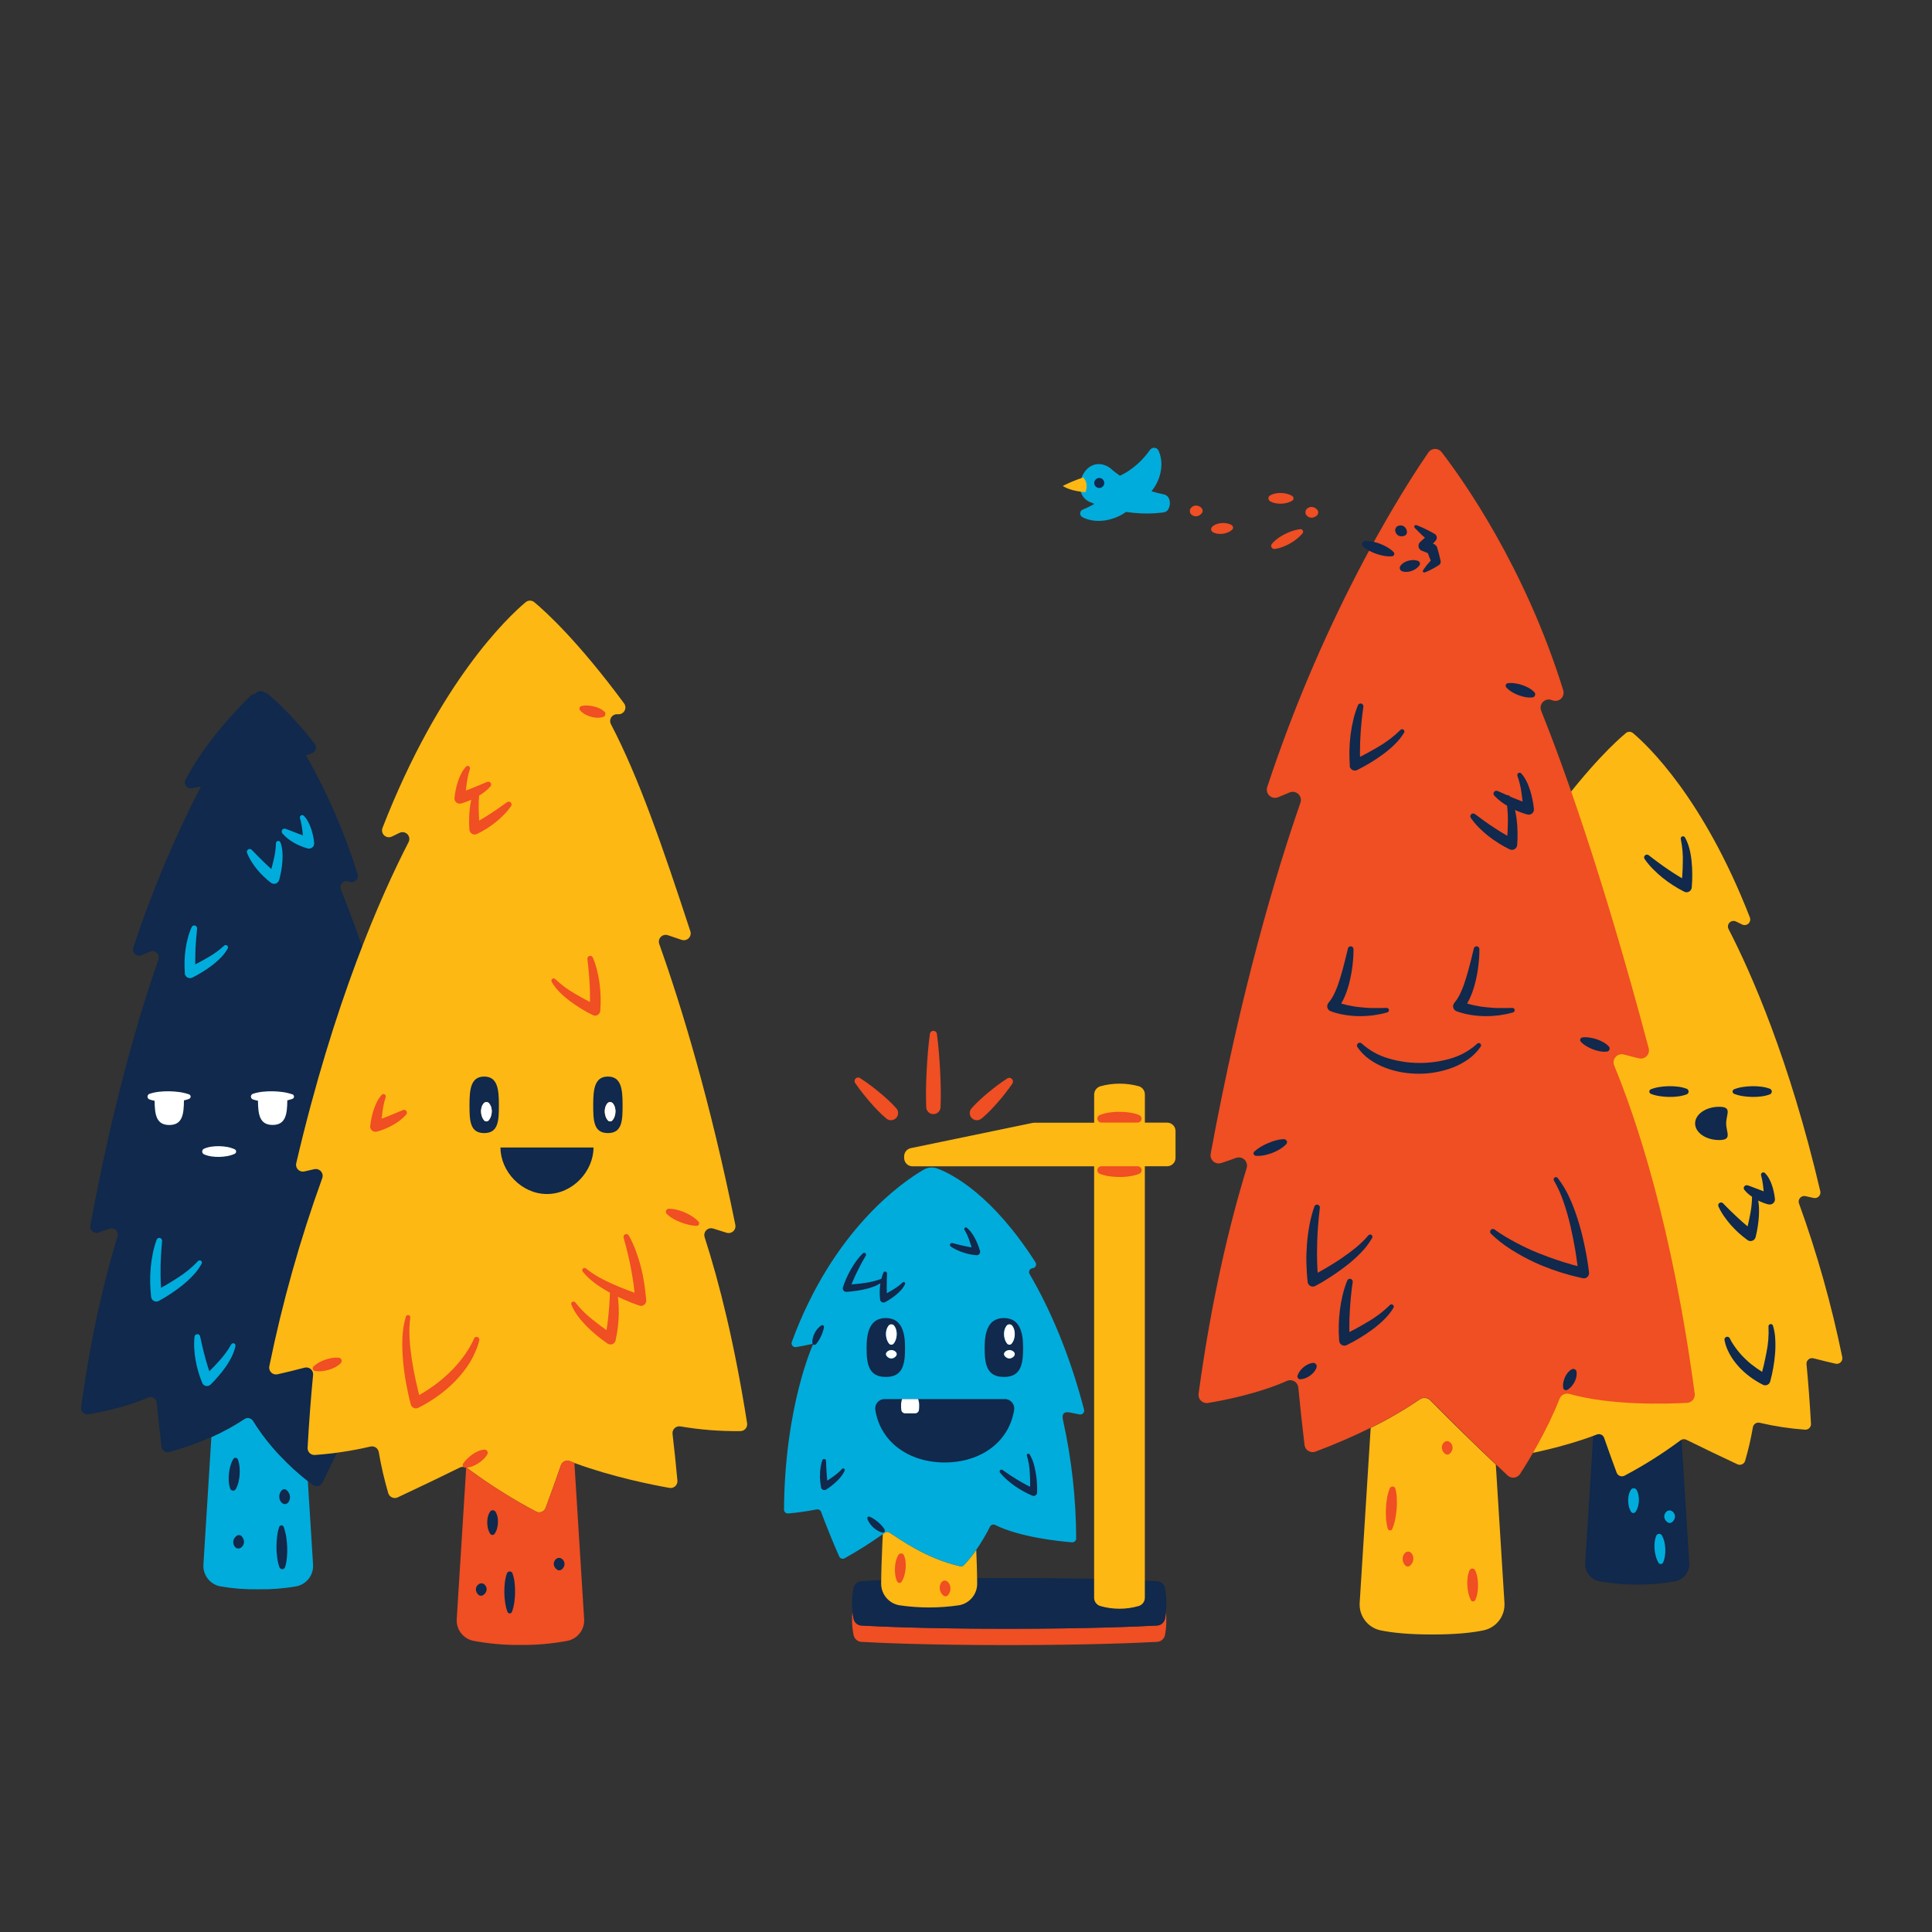 <?xml version="1.0" encoding="iso-8859-1"?>
<!-- Generator: Adobe Illustrator 23.0.2, SVG Export Plug-In . SVG Version: 6.00 Build 0)  -->
<svg version="1.1" id="page_under_construction" xmlns="http://www.w3.org/2000/svg" xmlns:xlink="http://www.w3.org/1999/xlink"
	 x="0px" y="0px" viewBox="0 0 1080 1080" style="enable-background:new 0 0 1080 1080;" xml:space="preserve">
<rect x="0" y="0" width="1080" height="1080" fill="#333333" stroke="none"/>
<g>
	<path style="fill:#F04E23;" d="M646.84,908.68c-9.07,0.49-37.61,1.81-83.7,1.81c-45.58,0-72.71-1.29-81.59-1.8
		c-2.113-0.116-3.891-1.624-4.35-3.69c-0.302-1.372-0.523-2.761-0.66-4.16c-0.156,1.525-0.233,3.057-0.23,4.59
		c-0.031,2.937,0.268,5.869,0.89,8.74c0.477,2.049,2.25,3.536,4.35,3.65c8.88,0.51,36,1.8,81.59,1.8c46.09,0,74.63-1.32,83.7-1.81
		c2.122-0.111,3.91-1.625,4.37-3.7c0.562-2.858,0.82-5.768,0.77-8.68c0-1.76-0.07-3.27-0.19-4.59c-0.104,1.378-0.298,2.747-0.58,4.1
		C650.766,907.031,648.974,908.564,646.84,908.68z"/>
	<path style="fill:#10294C;" d="M651.21,887.59c-0.458-2.063-2.23-3.57-4.34-3.69c-1.63-0.1-3.92-0.23-6.89-0.37
		c-9.55-0.18-28.36-0.94-28.36-0.94c-12.65-0.28-28.68-0.48-48.48-0.48c-48.66,0-73.36,1.24-81.6,1.77
		c-2.093,0.123-3.855,1.608-4.33,3.65c-0.633,2.879-0.935,5.822-0.9,8.77c-0.003,1.53,0.074,3.058,0.23,4.58
		c0.137,1.398,0.358,2.788,0.66,4.16c0.474,2.05,2.248,3.539,4.35,3.65c8.88,0.51,36,1.8,81.59,1.8c46.09,0,74.63-1.32,83.7-1.81
		c2.122-0.111,3.91-1.625,4.37-3.7c0.282-1.353,0.476-2.722,0.58-4.1c0.12-1.31,0.19-2.82,0.19-4.58
		C652.031,893.378,651.773,890.458,651.21,887.59z"/>
	<path style="fill:#FDB813;" d="M652.46,627.56H640v-15.7c0.017-2.081-1.301-3.938-3.27-4.61c-7.092-1.973-14.588-1.973-21.68,0
		c-2.029,0.641-3.409,2.522-3.41,4.65v15.7h-33.39c-0.315,0-0.63,0.03-0.94,0.09l-68.16,14.13c-2.171,0.45-3.729,2.362-3.73,4.58
		v0.92c0.006,2.575,2.095,4.66,4.67,4.66h101.53v241.14c-0.008,2.096,1.331,3.959,3.32,4.62c7.091,2.08,14.629,2.08,21.72,0
		c1.989-0.661,3.328-2.524,3.32-4.62V651.94h12.48c2.575,0,4.664-2.085,4.67-4.66v-15c0.022-2.585-2.055-4.698-4.64-4.72
		C652.48,627.56,652.47,627.56,652.46,627.56z"/>
	<path style="fill:#F04E23;" d="M521.57,622.79c2.206,0.113,4.086-1.584,4.2-3.79c0-0.003,0-0.007,0-0.01
		c0.17-3.39,0.18-6.79,0.12-10.18s-0.17-6.79-0.35-10.19c-0.37-6.78-0.86-13.57-1.77-20.36c0-1.105-0.895-2-2-2s-2,0.895-2,2
		c-0.91,6.79-1.4,13.58-1.77,20.36c-0.18,3.4-0.3,6.79-0.36,10.19s0,6.79,0.13,10.18C517.87,621.046,519.514,622.69,521.57,622.79z"
		/>
	<path style="fill:#F04E23;" d="M548.92,625.11c1.637-1.382,3.203-2.848,4.69-4.39c1.493-1.54,2.943-3.123,4.35-4.75
		c1.41-1.62,2.79-3.27,4.12-5s2.65-3.43,3.85-5.26c0.426-0.675,0.426-1.535,0-2.21c-0.56-0.952-1.785-1.271-2.738-0.711
		c-0.028,0.016-0.055,0.033-0.082,0.051c-1.86,1.16-3.63,2.42-5.36,3.71s-3.42,2.63-5.08,4s-3.28,2.77-4.85,4.23
		c-1.586,1.443-3.095,2.968-4.52,4.57c-1.582,1.544-1.614,4.078-0.07,5.66c1.544,1.582,4.078,1.614,5.66,0.07L548.92,625.11z"/>
	<path style="fill:#F04E23;" d="M482.16,611c1.33,1.7,2.72,3.35,4.13,5s2.85,3.21,4.35,4.75c1.483,1.547,3.048,3.013,4.69,4.39
		c1.616,1.506,4.147,1.417,5.653-0.2c1.459-1.566,1.427-4.003-0.073-5.53c-1.422-1.602-2.927-3.127-4.51-4.57
		c-1.57-1.46-3.19-2.86-4.85-4.23s-3.35-2.71-5.08-4s-3.5-2.55-5.36-3.71c-0.793-0.77-2.06-0.753-2.83,0.04
		c-0.77,0.793-0.753,2.06,0.04,2.83C479.52,607.57,480.83,609.3,482.16,611z"/>
	<path style="fill:#F04E23;" d="M638,626.11c0.408-1.138-0.183-2.391-1.32-2.8L636,623c-1.65-0.567-3.357-0.952-5.09-1.15
		c-0.85-0.14-1.7-0.17-2.55-0.25s-1.69,0-2.54-0.08s-1.7,0-2.54,0.07s-1.7,0.11-2.55,0.24c-1.733,0.198-3.44,0.583-5.09,1.15
		l-0.75,0.27c-1.143,0.411-1.737,1.672-1.325,2.815c0.315,0.875,1.145,1.457,2.075,1.455H636
		C636.888,627.49,637.674,626.936,638,626.11z"/>
	<path style="fill:#F04E23;" d="M615.62,651.94c-0.92,0.012-1.738,0.588-2.06,1.45c-0.408,1.138,0.183,2.391,1.32,2.8l0.74,0.27
		c1.65,0.567,3.357,0.952,5.09,1.15c0.85,0.14,1.7,0.17,2.55,0.25s1.69,0,2.54,0.08s1.7,0,2.54-0.07s1.7-0.11,2.55-0.24
		c1.733-0.198,3.44-0.583,5.09-1.15l0.75-0.27c1.143-0.411,1.737-1.672,1.325-2.815c-0.315-0.875-1.145-1.457-2.075-1.455H615.62z"
		/>
</g>
<g>
	<path style="fill:#10294C;" d="M908.09,824.9c-1.533,0.8-3.423,0.205-4.223-1.327c-0.06-0.114-0.112-0.232-0.157-0.353
		c-2.46-6.627-4.793-13.113-7-19.46c-0.561-1.617-2.327-2.474-3.945-1.912c-0.039,0.013-0.077,0.028-0.115,0.042l-2.06,0.78
		l-4.44,71c-0.311,4.965,3.115,9.389,8,10.33c13.949,2.386,28.201,2.386,42.15,0c4.885-0.941,8.311-5.365,8-10.33l-4.3-68.86
		c-0.211,0.097-0.412,0.214-0.6,0.35C929.491,812.542,919.023,819.141,908.09,824.9z"/>
	<path style="fill:#FDB813;" d="M1029.83,758.62c-5.955-29.166-14.03-57.859-24.16-85.85c-0.593-1.618,0.237-3.41,1.855-4.004
		c0.575-0.211,1.199-0.248,1.795-0.106c1.7,0.4,3.22,0.74,4.52,1c1.683,0.368,3.347-0.697,3.715-2.381
		c0.101-0.462,0.096-0.94-0.015-1.399c-17.21-73.57-38.6-122-51.27-146.53c-0.79-1.531-0.189-3.413,1.342-4.203
		c0.879-0.453,1.92-0.463,2.808-0.027c1.25,0.6,2.41,1.17,3.46,1.69c1.558,0.762,3.438,0.117,4.2-1.441
		c0.392-0.802,0.425-1.732,0.09-2.559c-26-66.83-57.21-96.17-65.31-103c-1.155-0.975-2.845-0.975-4,0
		c-5.15,4.29-19.91,17.71-40.93,46.14c-1.039,1.382-0.76,3.344,0.621,4.383c0.613,0.461,1.374,0.681,2.139,0.617h0.18
		c1.718-0.134,3.219,1.15,3.353,2.868c0.046,0.589-0.076,1.179-0.353,1.702c-12.71,24.29-23.61,56-36.23,94.48
		c-0.575,1.624,0.276,3.407,1.9,3.982c0.656,0.232,1.37,0.238,2.03,0.018c1.79-0.59,3.92-1.3,6.28-2.13
		c1.619-0.59,3.41,0.244,4,1.862c0.252,0.69,0.252,1.447,0,2.138c-10.27,28.87-23.25,71.58-34.73,128.22
		c-0.349,1.693,0.74,3.349,2.433,3.698c0.521,0.107,1.06,0.081,1.567-0.078c1.7-0.5,3.78-1.14,6.1-1.9
		c1.625-0.573,3.407,0.28,3.98,1.906c0.229,0.651,0.236,1.359,0.02,2.014c-6.78,20.92-13.71,48.64-19.39,84.89
		c-0.265,1.703,0.9,3.298,2.603,3.563c0.151,0.024,0.304,0.036,0.457,0.037c9.132,0.081,18.252-0.662,27.25-2.22
		c1.69-0.306,3.308,0.817,3.614,2.507c0.056,0.308,0.065,0.622,0.026,0.933c-0.8,6.893-1.537,13.973-2.21,21.24
		c-0.158,1.721,1.11,3.245,2.831,3.403c0.273,0.025,0.549,0.014,0.819-0.033c7.91-1.4,26.21-5,43.38-11.37l2.06-0.78
		c1.594-0.625,3.393,0.161,4.018,1.755c0.015,0.038,0.029,0.076,0.042,0.115c2.207,6.34,4.54,12.827,7,19.46
		c0.605,1.619,2.408,2.442,4.027,1.837c0.121-0.045,0.239-0.098,0.353-0.157c10.919-5.76,21.374-12.36,31.27-19.74
		c0.188-0.136,0.389-0.253,0.6-0.35c0.848-0.405,1.832-0.405,2.68,0c9.14,4.507,18.663,9.08,28.57,13.72
		c1.56,0.732,3.418,0.06,4.15-1.5c0.068-0.146,0.125-0.296,0.17-0.451c1.8-6.149,3.246-12.396,4.33-18.71
		c0.282-1.706,1.893-2.859,3.599-2.577c0.078,0.013,0.155,0.029,0.231,0.047c8.319,1.948,16.778,3.235,25.3,3.85
		c1.724,0.124,3.223-1.173,3.347-2.897c0.01-0.134,0.011-0.269,0.003-0.403c-0.65-11.8-1.51-22.89-2.5-33.29
		c-0.165-1.71,1.087-3.229,2.797-3.394c0.374-0.036,0.751-0.004,1.113,0.094c5,1.3,9.27,2.32,12.31,3
		c1.685,0.384,3.363-0.67,3.747-2.356C1029.917,759.516,1029.922,759.06,1029.83,758.62z"/>
	<path style="fill:#10294C;" d="M971.91,689.2c1.552,1.392,3.174,2.704,4.86,3.93l0.08,0.06c0.299,0.224,0.639,0.387,1,0.48
		c1.565,0.391,3.152-0.557,3.55-2.12c0.501-1.978,0.902-3.981,1.2-6c0.324-2.017,0.538-4.05,0.64-6.09c0.07-1,0.08-2.06,0.06-3.09
		s0-2.07-0.16-3.11c-0.07-0.71-0.17-1.42-0.29-2.13c1.768,0.879,3.616,1.586,5.52,2.11h0.17c0.352,0.092,0.718,0.119,1.08,0.08
		c1.59-0.173,2.739-1.6,2.57-3.19c-0.139-1.284-0.349-2.559-0.63-3.82c-0.26-1.249-0.594-2.481-1-3.69
		c-0.423-1.246-0.945-2.457-1.56-3.62c-0.626-1.208-1.432-2.314-2.39-3.28c-0.519-0.496-1.342-0.477-1.838,0.042
		c-0.317,0.332-0.436,0.806-0.312,1.248v0.11c0.3,1.06,0.54,2.14,0.74,3.25s0.33,2.24,0.47,3.37c0.09,0.73,0.16,1.48,0.23,2.22
		c-0.76-0.28-1.52-0.56-2.28-0.86l-3.27-1.25c-1.1-0.41-2.23-0.88-3.32-1.23h-0.17c-0.846-0.273-1.754,0.192-2.027,1.038
		c-0.166,0.515-0.062,1.08,0.277,1.502c0.853,1.053,1.823,2.006,2.89,2.84c0.46,0.36,0.92,0.7,1.4,1
		c-0.044,3.309-0.396,6.606-1.05,9.85c-0.34,1.87-0.76,3.74-1.18,5.6l-0.27,1.1c-1.81-1.51-3.59-3.06-5.32-4.68
		c-1.43-1.3-2.81-2.67-4.21-4s-2.77-2.79-4.1-4.14l-0.08-0.07c-0.463-0.469-1.167-0.604-1.77-0.34c-0.8,0.36-1.161,1.296-0.81,2.1
		c0.876,1.914,1.924,3.745,3.13,5.47c1.18,1.71,2.459,3.349,3.83,4.91C968.939,686.341,970.388,687.81,971.91,689.2z"/>
	<path style="fill:#10294C;" d="M991.08,741c-0.242-0.664-0.977-1.006-1.641-0.764c-0.534,0.195-0.875,0.717-0.839,1.284l0,0
		c0.238,4.896-0.149,9.802-1.15,14.6c-0.44,2.43-1,4.85-1.54,7.27c-0.29,1.16-0.58,2.33-0.89,3.49c-1.06-0.67-2.11-1.36-3.13-2.09
		s-2-1.47-3-2.24s-1.88-1.6-2.78-2.45c-1.81-1.68-3.482-3.503-5-5.45c-0.75-1-1.48-2-2.14-3c-0.34-0.51-0.66-1-1-1.58
		s-0.6-1.11-0.83-1.55l-0.09-0.19c-0.276-0.828-1.172-1.276-2-1s-1.276,1.172-1,2c0.254,1.425,0.656,2.819,1.2,4.16
		c0.527,1.305,1.138,2.574,1.83,3.8c0.699,1.217,1.463,2.396,2.29,3.53c0.84,1.12,1.73,2.2,2.67,3.25
		c1.897,2.051,3.983,3.92,6.23,5.58c2.233,1.648,4.597,3.11,7.07,4.37l0.12,0.06c0.165,0.087,0.339,0.154,0.52,0.2
		c1.536,0.435,3.133-0.458,3.568-1.993c0.001-0.002,0.001-0.005,0.002-0.007c0.701-2.529,1.272-5.092,1.71-7.68
		c0.468-2.571,0.802-5.164,1-7.77c0.12-1.31,0.18-2.62,0.2-3.94s0-2.64-0.08-4C992.302,746.214,991.865,743.56,991.08,741z"/>
	<path style="fill:#10294C;" d="M945.22,478.44c-0.2-1.17-0.41-2.35-0.71-3.51c-0.549-2.37-1.417-4.654-2.58-6.79
		c-0.346-0.617-1.126-0.837-1.742-0.491c-0.502,0.281-0.754,0.862-0.618,1.421v0.05c0.911,4.297,1.291,8.69,1.13,13.08
		c0,2.22-0.14,4.44-0.26,6.67c-0.05,0.69-0.11,1.39-0.16,2.09c-0.65-0.38-1.31-0.75-1.95-1.16c-1.91-1.18-3.81-2.38-5.67-3.66
		c-0.95-0.62-1.87-1.26-2.79-1.92s-1.86-1.3-2.76-2c-1.83-1.32-3.66-2.75-5.41-4.1l-0.07-0.05c-0.683-0.544-1.677-0.431-2.22,0.252
		c-0.435,0.547-0.46,1.315-0.06,1.888c1.389,1.985,2.945,3.848,4.65,5.57c1.681,1.712,3.458,3.327,5.32,4.84
		c1.87,1.507,3.819,2.912,5.84,4.21c2.022,1.307,4.111,2.505,6.26,3.59l0.1,0.05c0.312,0.16,0.651,0.258,1,0.29
		c1.6,0.15,3.019-1.025,3.169-2.625c0-0.002,0-0.003,0-0.005c0.223-2.36,0.324-4.73,0.3-7.1c0.011-2.361-0.102-4.721-0.34-7.07
		C945.58,480.79,945.42,479.61,945.22,478.44z"/>
	<path style="fill:#10294C;" d="M969.37,611.46c1.613,0.62,3.29,1.056,5,1.3c1.656,0.25,3.326,0.39,5,0.42
		c1.671,0.043,3.342-0.041,5-0.25c1.708-0.183,3.388-0.576,5-1.17c0.87-0.338,1.301-1.318,0.962-2.188
		c-0.172-0.441-0.521-0.791-0.962-0.962c-1.614-0.589-3.292-0.982-5-1.17c-1.658-0.204-3.329-0.288-5-0.25
		c-1.674,0.03-3.344,0.17-5,0.42c-1.71,0.244-3.387,0.68-5,1.3c-0.344,0.143-0.617,0.416-0.76,0.76
		C968.328,610.374,968.668,611.174,969.37,611.46z"/>
	<path style="fill:#10294C;" d="M942.84,608.61c-1.613-0.591-3.292-0.984-5-1.17c-1.658-0.204-3.329-0.288-5-0.25
		c-1.674,0.03-3.344,0.17-5,0.42c-1.71,0.244-3.387,0.68-5,1.3c-0.344,0.143-0.617,0.416-0.76,0.76
		c-0.281,0.704,0.058,1.503,0.76,1.79c1.613,0.62,3.29,1.056,5,1.3c1.656,0.25,3.326,0.39,5,0.42c1.671,0.043,3.342-0.041,5-0.25
		c1.709-0.181,3.388-0.574,5-1.17c0.462-0.173,0.827-0.538,1-1C944.156,609.89,943.708,608.929,942.84,608.61z"/>
	<path style="fill:#10294C;" d="M964.94,628c0-5.14,3.55-9.3-3.89-9.3s-13.47,4.16-13.47,9.3s6,9.29,13.47,9.29
		S964.94,633.14,964.94,628z"/>
	<path style="fill:#00ACDC;" d="M929,858.3c-0.19-0.327-0.481-0.583-0.83-0.73c-0.897-0.382-1.935,0.034-2.32,0.93
		c-0.501,1.232-0.812,2.534-0.92,3.86c-0.12,1.264-0.12,2.536,0,3.8c0.115,1.27,0.339,2.528,0.67,3.76
		c0.335,1.302,0.85,2.55,1.53,3.71c0.153,0.246,0.376,0.441,0.64,0.56c0.719,0.328,1.567,0.011,1.894-0.708
		c0.002-0.004,0.004-0.008,0.006-0.012c0.535-1.233,0.892-2.536,1.06-3.87c0.174-1.265,0.235-2.544,0.18-3.82
		c-0.039-1.27-0.203-2.532-0.49-3.77C930.139,860.708,929.66,859.457,929,858.3z"/>
	<path style="fill:#00ACDC;" d="M914.84,832.85c-0.519-0.88-1.653-1.173-2.533-0.654c-0.249,0.147-0.46,0.35-0.617,0.594
		c-0.589,0.935-1.006,1.968-1.23,3.05c-0.219,1.008-0.32,2.039-0.3,3.07c0.007,1.037,0.127,2.07,0.36,3.08
		c0.24,1.095,0.659,2.142,1.24,3.1c0.115,0.178,0.264,0.331,0.44,0.45c0.696,0.469,1.641,0.286,2.11-0.41
		c0.61-0.921,1.069-1.934,1.36-3c0.262-1.001,0.423-2.026,0.48-3.06c0.053-1.031-0.014-2.065-0.2-3.08
		C915.779,834.883,915.402,833.818,914.84,832.85z"/>
	<path style="fill:#00ACDC;" d="M934.75,844.81c-0.958-0.674-2.251-0.612-3.14,0.15c-0.498,0.414-0.878,0.952-1.1,1.56
		c-0.177,0.486-0.238,1.006-0.18,1.52c0.065,0.522,0.235,1.026,0.5,1.48c0.334,0.594,0.804,1.101,1.37,1.48
		c0.782,0.526,1.816,0.473,2.54-0.13c0.524-0.419,0.945-0.952,1.23-1.56c0.219-0.481,0.338-1.002,0.35-1.53
		c0.012-0.516-0.101-1.027-0.33-1.49C935.717,845.695,935.288,845.183,934.75,844.81z"/>
	<path style="fill:#10294C;" d="M867.05,635.73c0.381-0.444,1.011-0.579,1.54-0.33c0.634,0.3,0.904,1.058,0.604,1.691
		c-0.001,0.003-0.003,0.006-0.004,0.009l0,0c-1.956,4.476-3.344,9.179-4.13,14c-0.45,2.44-0.81,4.89-1.15,7.35
		c-0.14,1.18-0.28,2.38-0.41,3.57c1.23-0.23,2.46-0.51,3.67-0.83s2.38-0.67,3.56-1s2.33-0.82,3.48-1.29
		c2.287-0.928,4.497-2.034,6.61-3.31c1.06-0.65,2.1-1.32,3.09-2.06c0.5-0.37,1-0.74,1.45-1.14s1-0.82,1.33-1.15l0.16-0.15
		c0.512-0.455,1.26-0.527,1.85-0.18c0.744,0.435,0.994,1.39,0.559,2.134c-0.003,0.005-0.006,0.011-0.009,0.016
		c-0.744,1.246-1.619,2.409-2.61,3.47c-0.953,1.032-1.976,1.997-3.06,2.89c-1.084,0.895-2.219,1.727-3.4,2.49
		c-1.18,0.75-2.4,1.44-3.65,2.08c-2.502,1.246-5.117,2.25-7.81,3c-2.671,0.751-5.401,1.276-8.16,1.57h-0.14
		c-0.186,0.02-0.374,0.02-0.56,0c-1.594-0.158-2.761-1.575-2.61-3.17c0.546-5.215,1.55-10.371,3-15.41
		c0.35-1.26,0.77-2.51,1.22-3.75s0.92-2.47,1.49-3.67C864.016,640.113,865.391,637.816,867.05,635.73z"/>
	<path style="fill:#10294C;" d="M890.32,698.11c0.274-0.84-0.184-1.743-1.024-2.018c-0.562-0.184-1.18-0.042-1.606,0.368l-0.1,0.09
		c-1,1-2,2.07-3.06,3.08s-2,2.06-3.07,3s-2,1.89-3,2.82c-0.37-1.24-0.74-2.49-1-3.73s-0.69-2.74-0.92-4.11
		c-0.257-1.351-0.431-2.717-0.52-4.09v-0.09c-0.056-0.716-0.681-1.251-1.397-1.196c-0.491,0.038-0.918,0.35-1.103,0.806
		c-0.556,1.528-0.893,3.127-1,4.75c-0.066,0.788-0.093,1.579-0.08,2.37c0,0.79,0,1.58,0.1,2.35c0.122,1.546,0.326,3.085,0.61,4.61
		c0.289,1.538,0.657,3.06,1.1,4.56c0.103,0.362,0.272,0.701,0.5,1c0.999,1.258,2.827,1.472,4.09,0.48l0.11-0.09
		c2.492-1.952,4.738-4.198,6.69-6.69c0.969-1.248,1.858-2.558,2.66-3.92C889.119,701.082,889.796,699.625,890.32,698.11z"/>
</g>
<g>
	<path style="fill:#00ACDC;" d="M141.47,794.29c-1.018-1.611-3.149-2.091-4.76-1.073c-0.037,0.024-0.074,0.048-0.11,0.073
		c-5.848,3.88-12.017,7.253-18.44,10.08l-4.45,71.26c-0.359,5.835,3.662,11.032,9.4,12.15c7.012,1.218,14.124,1.768,21.24,1.64
		c7.119,0.127,14.235-0.422,21.25-1.64c5.763-1.112,9.794-6.344,9.4-12.2L172.08,828C161.85,819.91,150.33,808.65,141.47,794.29z"/>
	<path style="fill:#10294C;" d="M255.65,786.59C246,715,230.78,670,221.51,647.59c-0.732-1.765,0.105-3.789,1.87-4.522
		c0.713-0.296,1.505-0.345,2.25-0.138c2.4,0.64,4.55,1.19,6.34,1.63c1.862,0.452,3.738-0.692,4.19-2.554
		c0.137-0.565,0.13-1.155-0.02-1.716c-19.93-75-36.64-120.8-45.57-143c-0.72-1.77,0.131-3.789,1.901-4.509
		c0.843-0.343,1.788-0.34,2.629,0.009l0.19,0.08c1.768,0.725,3.789-0.12,4.514-1.888c0.304-0.742,0.342-1.566,0.106-2.332
		c-7.225-23.152-16.917-45.46-28.91-66.54c1.229-0.285,2.436-0.659,3.61-1.12c1.672-0.683,2.473-2.593,1.789-4.264
		c-0.107-0.262-0.248-0.51-0.419-0.736c-7.735-10.226-16.504-19.626-26.17-28.05c-0.535-0.469-1.21-0.747-1.92-0.79
		c-1.458-1.235-3.642-1.054-4.876,0.405c-0.072,0.085-0.14,0.174-0.204,0.265l0,0c-0.898-0.047-1.775,0.283-2.42,0.91
		c-8.49,8.18-25.67,26.14-36.7,47.18c-0.838,1.606-0.215,3.587,1.392,4.425c0.635,0.331,1.362,0.446,2.068,0.325
		c1.52-0.26,3.26-0.61,5.14-1c-14.925,28.968-27.561,59.06-37.79,90c-0.599,1.82,0.392,3.782,2.212,4.38
		c0.78,0.257,1.627,0.228,2.388-0.081c1.45-0.59,3.08-1.27,4.84-2c1.761-0.757,3.801,0.058,4.558,1.818
		c0.341,0.793,0.374,1.685,0.092,2.502C78.19,566,63.37,615.59,50.51,685c-0.382,1.884,0.835,3.72,2.719,4.102
		c0.589,0.12,1.199,0.084,1.771-0.102c1.76-0.58,3.88-1.31,6.21-2.16c1.794-0.659,3.782,0.262,4.44,2.056
		c0.248,0.675,0.279,1.411,0.09,2.104c-7.38,24.15-14.95,55.84-20.38,95.68c-0.263,1.898,1.063,3.65,2.961,3.913
		c0.345,0.048,0.695,0.043,1.039-0.013c7.2-1.2,21.51-4.06,33.39-9.34c1.741-0.788,3.791-0.015,4.578,1.726
		c0.157,0.346,0.255,0.716,0.292,1.094c0.78,8,1.673,16.23,2.68,24.69c0.225,1.898,1.945,3.254,3.843,3.029
		c0.171-0.02,0.341-0.053,0.507-0.099c8.036-2.206,15.895-5.014,23.51-8.4c6.423-2.827,12.592-6.2,18.44-10.08
		c1.57-1.079,3.718-0.681,4.797,0.89c0.025,0.036,0.049,0.073,0.073,0.11c8.86,14.36,20.38,25.62,30.61,33.68
		c1,0.77,1.95,1.52,2.9,2.23c1.53,1.154,3.706,0.85,4.86-0.679c0.126-0.167,0.236-0.344,0.33-0.531
		c3.74-7.46,12.35-25.06,18.14-40.14c0.653-1.664,2.459-2.563,4.18-2.08c17.57,5,40.95,4.25,49.92,3.74
		c1.913-0.116,3.369-1.761,3.253-3.674C255.66,786.694,255.655,786.642,255.65,786.59z"/>
	<path style="fill:#00ACDC;" d="M103.29,544.08c0.027,0.376,0.129,0.744,0.3,1.08c0.716,1.443,2.463,2.037,3.91,1.33
		c2-1,3.82-2,5.65-3.16c1.834-1.122,3.61-2.337,5.32-3.64c0.86-0.64,1.7-1.33,2.51-2.05s1.63-1.44,2.38-2.24
		c1.572-1.565,2.919-3.343,4-5.28c0.299-0.647,0.018-1.413-0.629-1.713c-0.454-0.21-0.988-0.139-1.371,0.183l0,0
		c-2.928,2.682-6.164,5.009-9.64,6.93c-1.73,1-3.51,2-5.29,2.91l-1.29,0.65c0-2.57,0-5.14,0.12-7.72c0-1.02,0.05-2.04,0.15-3.06
		c0.07-1,0.12-2.05,0.21-3.07c0.15-2,0.37-4.13,0.55-6.12v-0.1c0.05-0.877-0.621-1.628-1.497-1.678
		c-0.626-0.036-1.215,0.3-1.503,0.858c-0.914,2.011-1.647,4.099-2.19,6.24c-0.557,2.112-0.985,4.256-1.28,6.42
		c-0.295,2.166-0.476,4.345-0.54,6.53c-0.055,2.192,0.005,4.385,0.18,6.57L103.29,544.08z"/>
	<path style="fill:#00ACDC;" d="M122.06,769.32c1.425-1.623,2.76-3.322,4-5.09c0.62-0.87,1.21-1.78,1.76-2.72
		c0.55-0.94,1.11-1.87,1.58-2.86c1.028-1.97,1.775-4.073,2.22-6.25c0.095-0.551-0.17-1.101-0.66-1.37
		c-0.627-0.332-1.404-0.095-1.74,0.53v0.05c-1.967,3.449-4.337,6.651-7.06,9.54c-1.34,1.49-2.74,3-4.15,4.39l-1,1
		c-0.81-2.43-1.57-4.89-2.24-7.38c-0.29-1-0.55-2-0.79-3s-0.52-2-0.74-3c-0.48-2-0.92-4-1.35-6v-0.1
		c-0.189-0.858-1.037-1.4-1.895-1.211c-0.656,0.144-1.15,0.685-1.235,1.351c-0.254,2.194-0.314,4.406-0.18,6.61
		c0.12,2.18,0.37,4.35,0.75,6.5c0.377,2.156,0.874,4.289,1.49,6.39c0.615,2.103,1.34,4.172,2.17,6.2v0.08
		c0.142,0.349,0.349,0.668,0.61,0.94c1.121,1.16,2.969,1.192,4.129,0.071c0,0,0.001-0.001,0.001-0.001
		C119.25,772.5,120.66,771,122.06,769.32z"/>
	<path style="fill:#00ACDC;" d="M112.5,704.87c-0.529-0.468-1.336-0.423-1.81,0.1l0,0c-3.43,3.626-7.311,6.795-11.55,9.43
		c-2.11,1.38-4.27,2.69-6.45,4L90,719.89c-0.07-1.06-0.13-2.12-0.15-3.19c-0.08-2.55-0.13-5.1-0.08-7.66c0-1.28,0-2.56,0.09-3.85
		s0.09-2.56,0.18-3.84c0.13-2.56,0.35-5.17,0.58-7.67v-0.09c0.015-0.872-0.68-1.592-1.552-1.607
		c-0.614-0.011-1.179,0.335-1.448,0.887c-0.957,2.554-1.7,5.183-2.22,7.86c-0.539,2.643-0.93,5.314-1.17,8
		c-0.237,2.693-0.334,5.397-0.29,8.1c0.035,2.711,0.215,5.418,0.54,8.11v0.1c0.046,0.351,0.158,0.69,0.33,1
		c0.759,1.417,2.523,1.949,3.939,1.19c0,0,0,0,0.001,0c2.42-1.3,4.64-2.65,6.86-4.13c2.224-1.458,4.373-3.027,6.44-4.7
		c1-0.83,2.06-1.71,3-2.62s2-1.83,2.87-2.83c1.894-1.968,3.515-4.181,4.82-6.58C112.991,705.87,112.894,705.266,112.5,704.87z"/>
	<path style="fill:#00ACDC;" d="M156.76,470.87c-0.275-0.663-1.036-0.977-1.699-0.702c-0.472,0.196-0.786,0.651-0.801,1.162v0.06
		c-0.105,3.185-0.551,6.35-1.33,9.44c-0.35,1.58-0.78,3.15-1.2,4.72c0,0.08,0,0.16-0.07,0.23c-1.333-1.18-2.63-2.387-3.89-3.62
		c-1.2-1.13-2.35-2.31-3.52-3.49l-3.47-3.54l-0.07-0.08c-0.629-0.621-1.642-0.615-2.263,0.014c-0.433,0.438-0.576,1.087-0.367,1.666
		c0.655,1.693,1.475,3.318,2.45,4.85c0.944,1.514,1.983,2.967,3.11,4.35c1.128,1.386,2.34,2.702,3.63,3.94
		c1.291,1.244,2.65,2.416,4.07,3.51l0.09,0.07c1.283,0.986,3.123,0.745,4.109-0.538c0.223-0.29,0.39-0.62,0.491-0.972
		c0.5-1.77,0.86-3.42,1.18-5.16c0.312-1.727,0.529-3.469,0.65-5.22c0.08-0.88,0.11-1.77,0.11-2.66c0.011-0.894-0.022-1.789-0.1-2.68
		C157.761,474.392,157.387,472.59,156.76,470.87z"/>
	<path style="fill:#00ACDC;" d="M215.05,732c-0.28-1.77-0.58-3.54-1-5.29c-0.761-3.549-1.978-6.984-3.62-10.22
		c-0.321-0.63-1.092-0.88-1.722-0.559c-0.569,0.29-0.838,0.956-0.628,1.559l0,0c0.984,3.228,1.654,6.543,2,9.9
		c0.41,3.37,0.56,6.78,0.64,10.2s0,6.84-0.12,10.27c-0.07,1.71-0.18,3.42-0.29,5.13c0,0.2,0,0.4,0,0.6c-1.73-1-3.45-1.93-5.14-3
		c-2.967-1.787-5.883-3.663-8.75-5.63l-2.16-1.47l-2.15-1.49c-1.41-1-2.82-2-4.2-3.11c-2.76-2.09-5.51-4.32-8.11-6.53h-0.06
		c-0.571-0.487-1.405-0.507-2-0.05c-0.69,0.534-0.817,1.526-0.283,2.216c0.001,0.001,0.002,0.002,0.003,0.003
		c2.255,2.849,4.722,5.523,7.38,8c2.624,2.474,5.374,4.811,8.24,7c2.871,2.206,5.851,4.265,8.93,6.17c3.06,1.93,6.24,3.68,9.48,5.31
		h0.07c0.329,0.161,0.685,0.263,1.05,0.3c1.609,0.133,3.022-1.061,3.16-2.67c0.31-3.63,0.43-7.13,0.41-10.7s-0.15-7.1-0.49-10.66
		C215.55,735.57,215.33,733.8,215.05,732z"/>
	<path style="fill:#00ACDC;" d="M175,467.14c-0.288-1.316-0.648-2.614-1.08-3.89c-0.438-1.3-0.976-2.564-1.61-3.78
		c-0.655-1.264-1.491-2.426-2.48-3.45c-0.341-0.331-0.834-0.453-1.29-0.32c-0.682,0.205-1.069,0.924-0.864,1.607
		c0.001,0.004,0.003,0.009,0.004,0.013v0.1c0.344,1.126,0.621,2.271,0.83,3.43c0.23,1.16,0.37,2.36,0.53,3.55
		c0.11,0.87,0.19,1.74,0.28,2.62c-0.88-0.33-1.76-0.66-2.64-1l-3.45-1.35c-1.16-0.44-2.35-0.94-3.49-1.33l-0.16-0.06
		c-0.525-0.17-1.1-0.065-1.53,0.28c-0.687,0.565-0.79,1.578-0.23,2.27c0.888,1.079,1.895,2.055,3,2.91
		c1.073,0.858,2.21,1.634,3.4,2.32c2.384,1.367,4.931,2.429,7.58,3.16l0.16,0.05c0.351,0.101,0.718,0.131,1.08,0.09
		c1.591-0.173,2.743-1.598,2.58-3.19C175.485,469.817,175.278,468.471,175,467.14z"/>
	<path style="fill:#FFFFFF;" d="M94.63,628.88c7.4,0,8.13-6,8.2-13.76c0.968-0.208,1.92-0.482,2.85-0.82
		c0.379-0.136,0.679-0.433,0.82-0.81c0.253-0.702-0.111-1.475-0.813-1.727c-0.002-0.001-0.005-0.002-0.007-0.003
		c-1.792-0.62-3.641-1.059-5.52-1.31c-1.833-0.249-3.68-0.389-5.53-0.42c-1.847-0.031-3.694,0.052-5.53,0.25
		c-1.879,0.194-3.733,0.586-5.53,1.17c-0.87,0.307-1.326,1.26-1.02,2.13c0.168,0.477,0.543,0.852,1.02,1.02
		c0.935,0.317,1.891,0.571,2.86,0.76C86.51,623,87.31,628.88,94.63,628.88z"/>
	<path style="fill:#FFFFFF;" d="M131.21,642.45c-1.37-0.614-2.811-1.054-4.29-1.31c-1.417-0.249-2.851-0.389-4.29-0.42
		c-1.434-0.036-2.869,0.047-4.29,0.25c-1.477,0.193-2.92,0.586-4.29,1.17c-0.87,0.395-1.255,1.421-0.859,2.291
		c0.173,0.381,0.478,0.686,0.859,0.859c1.369,0.588,2.813,0.982,4.29,1.17c1.42,0.208,2.855,0.291,4.29,0.25
		c1.439-0.026,2.873-0.166,4.29-0.42c1.48-0.248,2.921-0.685,4.29-1.3c0.701-0.338,0.996-1.181,0.657-1.883
		C131.729,642.82,131.497,642.589,131.21,642.45L131.21,642.45z"/>
	<path style="fill:#FFFFFF;" d="M163.47,611.76c-1.792-0.62-3.641-1.059-5.52-1.31c-1.833-0.249-3.68-0.389-5.53-0.42
		c-1.847-0.031-3.694,0.052-5.53,0.25c-1.879,0.194-3.733,0.586-5.53,1.17c-0.464,0.17-0.83,0.536-1,1
		c-0.312,0.856,0.13,1.803,0.986,2.115c0.005,0.002,0.009,0.003,0.014,0.005c0.928,0.317,1.877,0.571,2.84,0.76
		c0.09,7.64,0.88,13.52,8.2,13.52s8.14-6,8.21-13.76c0.971-0.208,1.926-0.482,2.86-0.82c0.701-0.253,1.065-1.026,0.812-1.728
		c-0.136-0.378-0.434-0.676-0.812-0.812V611.76z"/>
	<path style="fill:#10294C;" d="M160,859.13c-0.283-1.91-0.759-3.786-1.42-5.6c-0.142-0.378-0.447-0.672-0.83-0.8
		c-0.709-0.231-1.472,0.153-1.71,0.86c-0.583,1.839-0.978,3.732-1.18,5.65c-0.213,1.869-0.316,3.749-0.31,5.63
		c0.008,1.879,0.132,3.756,0.37,5.62c0.228,1.907,0.661,3.785,1.29,5.6c0.306,0.864,1.254,1.317,2.118,1.012
		c0.494-0.175,0.876-0.572,1.032-1.072c0.556-1.839,0.908-3.734,1.05-5.65c0.168-1.872,0.212-3.753,0.13-5.63
		C160.475,862.867,160.294,860.991,160,859.13z"/>
	<path style="fill:#10294C;" d="M131.82,832.38c0.694-1.256,1.209-2.602,1.53-4c0.318-1.357,0.522-2.739,0.61-4.13
		c0.085-1.393,0.065-2.79-0.06-4.18c-0.124-1.455-0.44-2.888-0.94-4.26c-0.115-0.3-0.326-0.553-0.6-0.72
		c-0.669-0.399-1.534-0.18-1.933,0.489c-0.002,0.004-0.005,0.008-0.007,0.011c-0.719,1.257-1.274,2.601-1.65,4
		c-0.372,1.35-0.633,2.728-0.78,4.12c-0.162,1.384-0.199,2.779-0.11,4.17c0.066,1.447,0.335,2.878,0.8,4.25
		c0.331,0.902,1.331,1.365,2.233,1.033c0.382-0.14,0.703-0.41,0.907-0.763V832.38z"/>
	<path style="fill:#10294C;" d="M157.53,833.06c-0.957,1.009-1.468,2.36-1.42,3.75c0.016,0.617,0.151,1.225,0.4,1.79
		c0.29,0.669,0.74,1.256,1.31,1.71c0.951,0.756,2.326,0.643,3.14-0.26c0.489-0.538,0.833-1.192,1-1.9
		c0.157-0.597,0.191-1.22,0.1-1.83c-0.081-0.62-0.274-1.219-0.57-1.77c-0.353-0.663-0.844-1.243-1.44-1.7
		C159.277,832.274,158.197,832.364,157.53,833.06z"/>
	<path style="fill:#10294C;" d="M135,858.67c-0.677-0.683-1.743-0.788-2.54-0.25c-0.588,0.382-1.084,0.892-1.45,1.49
		c-0.296,0.487-0.493,1.027-0.58,1.59c-0.093,0.549-0.066,1.112,0.08,1.65c0.182,0.655,0.526,1.253,1,1.74
		c0.825,0.86,2.153,0.991,3.13,0.31c0.565-0.382,1.023-0.902,1.33-1.51c0.251-0.497,0.391-1.043,0.41-1.6
		c0.019-0.568-0.069-1.135-0.26-1.67C135.88,859.761,135.498,859.164,135,858.67z"/>
</g>
<g>
	<path style="fill:#FDB813;" d="M417.64,795.59c-7-44.38-15.45-78.34-23.75-104c-0.653-2.006,0.444-4.162,2.45-4.815
		c0.774-0.252,1.608-0.25,2.38,0.005c2.86,0.94,5.41,1.73,7.51,2.35c2.022,0.601,4.149-0.551,4.75-2.574
		c0.179-0.603,0.207-1.24,0.08-1.856C397,615.35,381.1,563,368.52,527.68c-0.705-1.988,0.335-4.172,2.323-4.877
		c0.824-0.292,1.723-0.293,2.547-0.003c2.9,1,5.52,1.89,7.71,2.61c2.006,0.653,4.162-0.444,4.815-2.45
		c0.252-0.774,0.25-1.608-0.005-2.38c-15.46-47.17-28.82-86-44.4-115.76c-0.97-1.867-0.242-4.167,1.625-5.137
		c0.648-0.336,1.378-0.48,2.105-0.413h0.22c2.102,0.183,3.954-1.373,4.136-3.475c0.081-0.929-0.181-1.856-0.736-2.605
		c-25.76-34.86-43.86-51.3-50.15-56.54c-1.414-1.188-3.477-1.188-4.89,0c-9.92,8.34-48.13,44.29-80,126.17
		c-0.763,1.973,0.217,4.191,2.189,4.954c0.99,0.383,2.095,0.338,3.051-0.124l4.28-2.09c1.897-0.923,4.183-0.134,5.107,1.763
		c0.526,1.081,0.513,2.348-0.037,3.417c-15.51,30.08-41.72,89.36-62.81,179.49c-0.49,2.052,0.776,4.113,2.828,4.603
		c0.559,0.134,1.141,0.139,1.702,0.017c1.59-0.35,3.47-0.77,5.55-1.27c2.062-0.473,4.116,0.816,4.589,2.878
		c0.161,0.705,0.12,1.44-0.119,2.122c-12.414,34.278-22.304,69.419-29.59,105.14c-0.439,2.064,0.879,4.092,2.942,4.531
		c0.54,0.115,1.099,0.111,1.638-0.011c3.73-0.84,9-2.09,15.11-3.69c2.034-0.537,4.119,0.676,4.657,2.71
		c0.111,0.42,0.149,0.856,0.113,1.29c-1.22,12.74-2.27,26.33-3.07,40.79c-0.105,2.107,1.518,3.9,3.625,4.005
		c0.155,0.008,0.31,0.006,0.465-0.005c10.442-0.74,20.808-2.311,31-4.7c2.061-0.499,4.137,0.767,4.636,2.828
		c0.021,0.087,0.039,0.174,0.054,0.262c1.329,7.741,3.098,15.4,5.3,22.94c0.605,2.027,2.738,3.18,4.765,2.575
		c0.176-0.053,0.348-0.118,0.515-0.195c12.14-5.68,23.807-11.28,35-16.8c0.536-0.214,1.115-0.3,1.69-0.25c0,0,0.1-0.69,1.85,0.42
		h-0.11c0.205,0.101,0.399,0.221,0.58,0.36l1.57,1.17l0.11,0.09l0,0c11.644,8.537,23.896,16.211,36.66,22.96
		c1.859,0.986,4.165,0.277,5.151-1.582c0.08-0.151,0.15-0.308,0.209-0.468c3.007-8.12,5.857-16.06,8.55-23.82
		c0.679-1.986,2.84-3.044,4.826-2.365c0.042,0.014,0.083,0.029,0.124,0.045c0.86,0.33,1.71,0.65,2.57,1
		c21,7.76,43.45,12.22,53.13,13.93c2.072,0.368,4.05-1.013,4.418-3.084c0.06-0.339,0.074-0.684,0.042-1.026
		c-0.82-8.92-1.727-17.607-2.72-26.06c-0.243-2.09,1.254-3.982,3.344-4.225c0.372-0.043,0.748-0.031,1.116,0.035
		c11.058,1.885,22.264,2.762,33.48,2.62c2.11-0.019,3.805-1.744,3.786-3.854C417.684,795.96,417.669,795.774,417.64,795.59z"/>
	<path style="fill:#F04E23;" d="M313.57,819.09c-2.667,7.76-5.517,15.7-8.55,23.82c-0.727,1.975-2.917,2.986-4.892,2.259
		c-0.161-0.059-0.317-0.129-0.468-0.209c-13.375-7.055-26.184-15.135-38.31-24.17c-0.181-0.139-0.375-0.259-0.58-0.36
		c1.08-0.086,2.143-0.318,3.16-0.69c2.288-0.862,4.379-2.175,6.15-3.86c0.91-0.841,1.692-1.811,2.32-2.88l0,0
		c0.177-0.302,0.258-0.651,0.23-1c-0.059-0.976-0.897-1.719-1.873-1.66c-0.002,0-0.005,0-0.007,0c-1.292,0.114-2.554,0.452-3.73,1
		c-1.099,0.495-2.144,1.102-3.12,1.81c-0.954,0.678-1.854,1.43-2.69,2.25c-0.893,0.856-1.685,1.813-2.36,2.85l0,0
		c-0.137,0.227-0.213,0.485-0.22,0.75c0.005,0.796,0.644,1.444,1.44,1.46h0.54l-5.29,84.64c-0.357,5.819,3.642,11.005,9.36,12.14
		c8.654,1.619,17.446,2.386,26.25,2.29c8.807,0.097,17.603-0.67,26.26-2.29c5.719-1.131,9.716-6.322,9.35-12.14l-5.45-87.34
		c-0.86-0.31-1.71-0.63-2.57-1c-1.961-0.747-4.157,0.238-4.903,2.2C313.6,819.003,313.585,819.046,313.57,819.09z"/>
	<path style="fill:#F04E23;" d="M313,554.78c0.88,0.91,1.82,1.74,2.77,2.55s1.92,1.61,2.92,2.34c1.986,1.497,4.048,2.889,6.18,4.17
		c2.12,1.316,4.306,2.521,6.55,3.61c0.312,0.159,0.651,0.257,1,0.29c1.607,0.127,3.012-1.073,3.14-2.68V565
		c0.394-5.05,0.266-10.126-0.38-15.15c-0.33-2.501-0.801-4.982-1.41-7.43c-0.603-2.477-1.412-4.899-2.42-7.24
		c-0.402-0.781-1.36-1.089-2.141-0.687c-0.566,0.291-0.904,0.892-0.859,1.527v0.09c0.28,2.31,0.57,4.74,0.77,7.11
		c0.13,1.19,0.2,2.39,0.29,3.58s0.17,2.38,0.21,3.57c0.14,2.38,0.18,4.75,0.2,7.13c0,0.88,0,1.76,0,2.64l-2.16-1.14
		c-2.07-1.11-4.14-2.24-6.15-3.44c-4.042-2.275-7.782-5.05-11.13-8.26l0,0c-0.502-0.49-1.306-0.479-1.796,0.023
		c-0.39,0.4-0.472,1.007-0.204,1.497C309.644,551.006,311.198,553.011,313,554.78z"/>
	<path style="fill:#F04E23;" d="M360.13,717.37c-0.468-3.096-1.092-6.167-1.87-9.2c-0.784-3.027-1.725-6.011-2.82-8.94
		c-1.089-2.955-2.406-5.82-3.94-8.57c-0.428-0.76-1.391-1.03-2.152-0.602c-0.645,0.363-0.951,1.124-0.738,1.832v0.08
		c0.81,2.81,1.6,5.75,2.28,8.66c0.37,1.45,0.67,2.91,1,4.37s0.62,2.93,0.88,4.4c0.57,2.92,1,5.87,1.44,8.82
		c0.21,1.47,0.38,2.95,0.53,4.43c-1.35-0.48-2.7-0.95-4-1.46c-2.42-0.933-4.817-1.913-7.19-2.94c-0.225-0.18-0.495-0.294-0.78-0.33
		l-0.2-0.09c-5.34-2.41-10.6-5.08-15-8.76l0,0c-0.545-0.451-1.352-0.374-1.802,0.171c-0.385,0.465-0.392,1.136-0.018,1.609
		c1.982,2.445,4.278,4.617,6.83,6.46c1.23,1,2.53,1.81,3.84,2.64s2.63,1.63,4,2.37l0.53,0.27c0,1.37-0.09,2.75-0.17,4.11
		c-0.05,1.19-0.15,2.39-0.23,3.58s-0.17,2.38-0.3,3.56c-0.2,2.37-0.5,4.73-0.82,7.09c-0.11,0.87-0.25,1.74-0.39,2.61l-2-1.43
		c-1.9-1.4-3.78-2.81-5.6-4.29c-3.673-2.832-6.978-6.11-9.84-9.76l0,0c-0.426-0.564-1.229-0.675-1.793-0.249
		c-0.451,0.341-0.625,0.939-0.427,1.469c0.966,2.368,2.247,4.595,3.81,6.62c0.74,1,1.55,2,2.38,2.92s1.67,1.86,2.56,2.74
		c1.747,1.763,3.586,3.432,5.51,5c1.92,1.607,3.923,3.112,6,4.51c0.302,0.206,0.642,0.352,1,0.43c1.571,0.355,3.132-0.63,3.49-2.2
		v-0.09c1.105-4.926,1.705-9.952,1.79-15c0.032-2.524-0.082-5.049-0.34-7.56c-0.06-0.59-0.13-1.17-0.21-1.75
		c1.13,0.54,2.26,1.07,3.41,1.57c2.82,1.25,5.63,2.36,8.63,3.36c0.351,0.117,0.721,0.168,1.09,0.15
		c1.605-0.086,2.836-1.456,2.75-3.061c0-0.003,0-0.006,0-0.009v-0.08C360.92,723.59,360.61,720.46,360.13,717.37z"/>
	<path style="fill:#F04E23;" d="M265.77,755.54c0.925-2.027,1.649-4.141,2.16-6.31c0.16-0.753-0.239-1.514-0.95-1.81
		c-0.809-0.322-1.726,0.072-2.05,0.88v0.11c-0.33,0.81-0.79,1.77-1.25,2.64s-0.95,1.77-1.48,2.63c-1.032,1.724-2.154,3.393-3.36,5
		c-2.407,3.221-5.083,6.232-8,9c-1.46,1.38-3,2.72-4.53,4s-3.18,2.48-4.84,3.65c-2.3,1.62-4.69,3.12-7.13,4.54
		c-0.18-0.71-0.36-1.42-0.53-2.12c-0.48-1.94-0.937-3.883-1.37-5.83c-0.83-3.9-1.59-7.82-2.19-11.76s-1.08-7.88-1.28-11.83
		c-0.256-3.93-0.125-7.876,0.39-11.78l0,0c0.091-0.701-0.404-1.343-1.105-1.434c-0.615-0.08-1.199,0.293-1.385,0.884
		c-1.162,4.026-1.81,8.182-1.93,12.37c-0.11,2.08-0.09,4.16,0,6.23s0.18,4.14,0.38,6.19c0.36,4.11,0.93,8.2,1.66,12.25
		s1.58,8,2.67,12.1c0.051,0.19,0.121,0.374,0.21,0.55c0.718,1.438,2.466,2.021,3.904,1.303c0.002-0.001,0.004-0.002,0.006-0.003
		h0.08c3.873-1.952,7.585-4.209,11.1-6.75c3.54-2.537,6.84-5.392,9.86-8.53c1.5-1.587,2.927-3.237,4.28-4.95
		c1.343-1.726,2.588-3.525,3.73-5.39C263.93,759.493,264.915,757.546,265.77,755.54z"/>
	<path style="fill:#F04E23;" d="M257.85,449.09h0.13c1.861-0.538,3.683-1.206,5.45-2c-0.11,0.51-0.21,1-0.3,1.52
		c-0.2,1-0.36,2-0.47,3c-0.246,2.011-0.383,4.034-0.41,6.06c-0.054,2.038-0.004,4.077,0.15,6.11c0.03,0.379,0.132,0.749,0.3,1.09
		c0.731,1.438,2.485,2.019,3.93,1.3h0.07c1.856-0.901,3.662-1.903,5.41-3c1.729-1.108,3.398-2.306,5-3.59
		c1.608-1.29,3.138-2.676,4.58-4.15c1.478-1.481,2.817-3.094,4-4.82c0.494-0.726,0.305-1.715-0.421-2.209
		c-0.555-0.377-1.287-0.366-1.829,0.029l-0.08,0.06c-1.53,1.09-3.13,2.26-4.72,3.34s-3.17,2.19-4.79,3.22
		c-1.95,1.28-3.94,2.49-6,3.66c0-0.36-0.05-0.72-0.07-1.08c-0.1-1.9-0.18-3.79-0.21-5.68c-0.037-2.403,0.056-4.807,0.28-7.2
		c0.955-0.578,1.88-1.206,2.77-1.88c1.286-0.965,2.472-2.057,3.54-3.26c0.583-0.664,0.518-1.675-0.146-2.258
		c-0.454-0.399-1.094-0.508-1.654-0.282l-0.13,0.05c-1.3,0.51-2.67,1.13-4,1.68l-1.06,0.44c-0.293,0.018-0.571,0.134-0.79,0.33
		c-0.71,0.3-1.43,0.6-2.16,0.88c-1.26,0.5-2.53,1-3.8,1.47c0.14-1.29,0.27-2.58,0.46-3.85s0.4-2.79,0.71-4.14
		c0.281-1.355,0.645-2.69,1.09-4v-0.08c0.225-0.682-0.146-1.417-0.828-1.642c-0.469-0.155-0.985-0.03-1.332,0.322
		c-1.097,1.198-2.019,2.545-2.74,4c-0.37,0.71-0.68,1.44-1,2.17s-0.57,1.46-0.8,2.21c-0.483,1.473-0.883,2.972-1.2,4.49
		c-0.31,1.53-0.56,3-0.73,4.63c-0.153,1.605,1.024,3.031,2.63,3.184c0.356,0.034,0.715,0.002,1.06-0.094L257.85,449.09z"/>
	<path style="fill:#F04E23;" d="M227.06,623.06c0.583-0.664,0.518-1.675-0.146-2.258c-0.454-0.399-1.093-0.508-1.654-0.282
		l-0.13,0.05c-1.31,0.51-2.67,1.13-4,1.68s-2.66,1.13-4,1.65s-2.53,1-3.8,1.47c0.13-1.29,0.27-2.58,0.46-3.85s0.4-2.79,0.71-4.14
		c0.281-1.355,0.645-2.69,1.09-4v-0.08c0.225-0.682-0.146-1.417-0.828-1.642c-0.469-0.155-0.985-0.03-1.332,0.322
		c-1.097,1.198-2.019,2.545-2.74,4c-0.37,0.706-0.704,1.43-1,2.17c-0.3,0.73-0.57,1.46-0.8,2.21c-0.483,1.473-0.883,2.972-1.2,4.49
		c-0.31,1.53-0.56,3-0.73,4.63c-0.153,1.605,1.024,3.031,2.63,3.184c0.356,0.034,0.716,0.002,1.06-0.094h0.13
		c3.051-0.856,5.989-2.075,8.75-3.63c1.388-0.783,2.724-1.655,4-2.61C224.813,625.361,225.996,624.266,227.06,623.06z"/>
	<path style="fill:#10294C;" d="M305.77,667.46c14.37,0,26-12.75,26-26h-52C279.76,654.71,291.41,667.46,305.77,667.46z"/>
	<path style="fill:#F04E23;" d="M327.08,399.33c0.996,0.556,2.053,0.996,3.15,1.31c1.094,0.334,2.227,0.529,3.37,0.58
		c1.24,0.069,2.482-0.097,3.66-0.49c0.282-0.092,0.534-0.258,0.73-0.48c0.64-0.711,0.587-1.805-0.12-2.45l-0.22-0.19
		c-0.849-0.728-1.808-1.319-2.84-1.75c-0.983-0.427-2.005-0.762-3.05-1c-1.061-0.25-2.142-0.404-3.23-0.46
		c-1.178-0.078-2.361,0.02-3.51,0.29l0,0c-0.232,0.053-0.446,0.167-0.62,0.33c-0.61,0.536-0.67,1.465-0.134,2.075
		c0.005,0.005,0.009,0.01,0.014,0.015C325.086,397.998,326.032,398.748,327.08,399.33z"/>
	<path style="fill:#F04E23;" d="M189.45,759L189.45,759c-1.303-0.149-2.62-0.105-3.91,0.13c-1.231,0.197-2.442,0.501-3.62,0.91
		c-1.192,0.409-2.349,0.914-3.46,1.51c-1.185,0.628-2.278,1.416-3.25,2.34c-0.2,0.208-0.339,0.468-0.4,0.75
		c-0.153,0.781,0.357,1.537,1.137,1.689c0.001,0,0.002,0,0.003,0.001c1.32,0.238,2.666,0.288,4,0.15
		c1.276-0.127,2.537-0.368,3.77-0.72c1.239-0.354,2.438-0.833,3.58-1.43c1.198-0.614,2.289-1.418,3.23-2.38
		c0.261-0.273,0.426-0.624,0.47-1c0.111-0.966-0.582-1.839-1.547-1.95C189.452,759,189.451,759,189.45,759z"/>
	<path style="fill:#F04E23;" d="M386.83,679.89c-2.575-1.633-5.394-2.845-8.35-3.59c-1.495-0.394-3.034-0.599-4.58-0.61l0,0
		c-0.441-0.001-0.865,0.171-1.18,0.48c-0.662,0.667-0.662,1.743,0,2.41c1.119,1.109,2.388,2.055,3.77,2.81
		c1.308,0.749,2.676,1.388,4.09,1.91c1.392,0.535,2.819,0.976,4.27,1.32c1.495,0.368,3.022,0.586,4.56,0.65l0,0
		c0.767,0.018,1.404-0.59,1.422-1.357c0.008-0.337-0.107-0.665-0.322-0.923C389.438,681.786,388.198,680.742,386.83,679.89z"/>
	<path style="fill:#10294C;" d="M270.66,601.81c-7.45,0-8.21,7.07-8.21,15.79s0.17,15.8,8.21,15.8s8.22-7.07,8.22-15.8
		S278.12,601.81,270.66,601.81z M274.47,623.92c-0.275,0.867-0.717,1.672-1.3,2.37c-0.594,0.703-1.645,0.792-2.35,0.2
		c-0.068-0.062-0.132-0.129-0.19-0.2c-0.583-0.698-1.025-1.503-1.3-2.37c-0.251-0.766-0.392-1.564-0.42-2.37
		c-0.041-0.795,0.044-1.591,0.25-2.36c0.212-0.866,0.611-1.675,1.17-2.37c0.684-0.868,1.941-1.017,2.809-0.333
		c0.014,0.011,0.028,0.022,0.041,0.033c0.107,0.09,0.204,0.19,0.29,0.3c0.558,0.697,0.96,1.505,1.18,2.37
		c0.197,0.771,0.281,1.565,0.25,2.36C274.864,622.356,274.719,623.153,274.47,623.92z"/>
	<path style="fill:#FFFFFF;" d="M273.47,616.82c-0.086-0.11-0.183-0.21-0.29-0.3c-0.849-0.706-2.11-0.591-2.817,0.259
		c-0.011,0.014-0.022,0.027-0.033,0.041c-0.559,0.695-0.958,1.504-1.17,2.37c-0.206,0.769-0.291,1.565-0.25,2.36
		c0.028,0.806,0.169,1.604,0.42,2.37c0.275,0.867,0.717,1.672,1.3,2.37c0.058,0.071,0.122,0.138,0.19,0.2
		c0.705,0.592,1.756,0.503,2.35-0.2c0.583-0.698,1.025-1.503,1.3-2.37c0.249-0.767,0.393-1.564,0.43-2.37
		c0.031-0.795-0.053-1.589-0.25-2.36C274.43,618.325,274.028,617.517,273.47,616.82z"/>
	<path style="fill:#10294C;" d="M331.61,617.6c0,8.73,0.17,15.8,8.21,15.8s8.21-7.07,8.21-15.8s-0.76-15.79-8.21-15.79
		S331.61,608.88,331.61,617.6z M338.31,619.19c0.221-0.863,0.619-1.67,1.17-2.37c0.684-0.868,1.941-1.017,2.809-0.333
		c0.014,0.011,0.028,0.022,0.041,0.033c0.112,0.087,0.213,0.188,0.3,0.3c0.559,0.695,0.958,1.504,1.17,2.37
		c0.206,0.769,0.291,1.565,0.25,2.36c-0.028,0.806-0.169,1.604-0.42,2.37c-0.275,0.867-0.717,1.672-1.3,2.37
		c-0.594,0.703-1.645,0.792-2.35,0.2c-0.071-0.059-0.135-0.126-0.19-0.2c-0.583-0.698-1.025-1.503-1.3-2.37
		c-0.249-0.767-0.393-1.564-0.43-2.37C338.029,620.755,338.113,619.961,338.31,619.19z"/>
	<path style="fill:#FFFFFF;" d="M339.79,626.29c0.055,0.074,0.119,0.141,0.19,0.2c0.705,0.592,1.756,0.503,2.35-0.2
		c0.583-0.698,1.025-1.503,1.3-2.37c0.251-0.766,0.392-1.564,0.42-2.37c0.041-0.795-0.044-1.591-0.25-2.36
		c-0.212-0.866-0.611-1.675-1.17-2.37c-0.087-0.112-0.188-0.213-0.3-0.3c-0.849-0.706-2.11-0.591-2.817,0.259
		c-0.011,0.014-0.022,0.027-0.033,0.041c-0.551,0.7-0.949,1.507-1.17,2.37c-0.197,0.771-0.281,1.565-0.25,2.36
		c0.036,0.806,0.181,1.603,0.43,2.37C338.765,624.787,339.207,625.592,339.79,626.29z"/>
	<path style="fill:#10294C;" d="M286.49,879.55c-0.175-0.461-0.539-0.825-1-1c-0.864-0.308-1.815,0.138-2.13,1
		c-0.594,1.739-0.987,3.541-1.17,5.37c-0.208,1.782-0.292,3.576-0.25,5.37c0.026,1.797,0.166,3.591,0.42,5.37
		c0.243,1.828,0.679,3.624,1.3,5.36c0.253,0.701,1.026,1.065,1.728,0.812c0.378-0.136,0.676-0.434,0.812-0.812
		c0.62-1.737,1.059-3.533,1.31-5.36c0.249-1.78,0.389-3.573,0.42-5.37c0.036-1.794-0.047-3.588-0.25-5.37
		C287.485,883.091,287.086,881.29,286.49,879.55z"/>
	<path style="fill:#10294C;" d="M277.05,845.16c-0.524-0.877-1.659-1.164-2.537-0.641c-0.243,0.145-0.449,0.344-0.603,0.581
		c-0.588,0.917-1.005,1.934-1.23,3c-0.227,1.007-0.331,2.038-0.31,3.07c0.011,1.036,0.132,2.069,0.36,3.08
		c0.248,1.094,0.67,2.14,1.25,3.1c0.437,0.71,1.367,0.932,2.077,0.495c0.184-0.113,0.342-0.265,0.463-0.445
		c0.619-0.934,1.079-1.965,1.36-3.05c0.268-1.004,0.429-2.033,0.48-3.07c0.056-1.027-0.008-2.058-0.19-3.07
		C277.978,847.135,277.599,846.103,277.05,845.16z"/>
	<path style="fill:#10294C;" d="M314,871.34c-0.96-0.679-2.259-0.618-3.15,0.15c-0.495,0.414-0.871,0.953-1.09,1.56
		c-0.181,0.481-0.243,1-0.18,1.51c0.063,0.523,0.233,1.026,0.5,1.48c0.339,0.579,0.808,1.072,1.37,1.44
		c0.779,0.529,1.814,0.48,2.54-0.12c0.522-0.425,0.942-0.961,1.23-1.57c0.22-0.477,0.336-0.995,0.34-1.52
		c0.011-0.515-0.099-1.025-0.32-1.49C314.961,872.199,314.533,871.702,314,871.34z"/>
	<path style="fill:#10294C;" d="M270.87,885.79c-0.849-0.808-2.139-0.935-3.13-0.31c-0.551,0.336-1.003,0.812-1.31,1.38
		c-0.247,0.455-0.384,0.962-0.4,1.48c-0.012,0.524,0.083,1.045,0.28,1.53c0.253,0.625,0.646,1.182,1.15,1.63
		c0.698,0.629,1.726,0.727,2.53,0.24c0.58-0.339,1.072-0.808,1.44-1.37c0.284-0.44,0.474-0.933,0.56-1.45
		c0.091-0.507,0.057-1.029-0.1-1.52C271.702,886.781,271.35,886.224,270.87,885.79z"/>
</g>
<g>
	<path style="fill:#FDB813;" d="M841,896l-4.83-77.3c-12.993-12.32-25.213-24.283-36.66-35.89c-1.558-1.579-4.025-1.811-5.85-0.55
		c-8.75,5.966-17.92,11.29-27.44,15.93L760.07,896c-0.469,7.323,4.517,13.878,11.7,15.38c6.21,1.28,15.36,2.31,28.75,2.31
		s22.55-1,28.75-2.31C836.467,909.894,841.471,903.334,841,896z"/>
	<path style="fill:#F04E23;" d="M947.34,779c-12.7-94.46-32.8-153.85-45-183.37c-0.968-2.331,0.137-5.005,2.467-5.973
		c0.939-0.39,1.982-0.456,2.963-0.187c3.16,0.86,6,1.58,8.37,2.15c2.452,0.599,4.925-0.902,5.524-3.354
		c0.182-0.745,0.174-1.525-0.024-2.266c-26.3-98.92-48.34-159.37-60.12-188.69c-0.943-2.347,0.195-5.014,2.542-5.957
		c1.111-0.446,2.352-0.44,3.458,0.017l0.25,0.11c2.345,0.949,5.015-0.183,5.964-2.528c0.397-0.982,0.442-2.071,0.126-3.082
		c-21.41-69.07-56.41-118.13-68-133.14c-1.533-1.998-4.396-2.375-6.394-0.841c-0.382,0.293-0.714,0.644-0.986,1.041
		c-5.13,7.45-15.41,23-28,45.54l0,0l-0.34,0.6c-0.7,1.25-1.4,2.5-2.11,3.79l0,0c-0.78,1.42-1.7,3.09-2.67,4.88l0,0
		c-0.84,1.55-1.69,3.14-2.55,4.75c-1.34,2.52-2.67,5-3.76,7.16l0,0c-20.058,38.713-37.005,78.96-50.68,120.36
		c-0.786,2.404,0.525,4.991,2.929,5.777c1.027,0.336,2.139,0.298,3.141-0.107c1.91-0.78,4.06-1.68,6.39-2.68
		c2.316-1.003,5.007,0.062,6.009,2.379c0.456,1.053,0.499,2.238,0.121,3.321c-13.68,39.3-33.23,104.66-50.19,196.26
		c-0.465,2.481,1.169,4.869,3.649,5.334c0.761,0.143,1.546,0.09,2.281-0.154c2.33-0.76,5.11-1.72,8.2-2.85
		c2.366-0.894,5.009,0.299,5.903,2.665c0.358,0.947,0.392,1.986,0.097,2.955c-9.75,31.86-19.72,73.67-26.89,126.21
		c-0.348,2.505,1.4,4.819,3.906,5.167c0.456,0.063,0.92,0.058,1.375-0.017c9.49-1.58,28.38-5.35,44.06-12.32
		c2.279-1.045,4.974-0.044,6.019,2.235c0.209,0.457,0.342,0.945,0.391,1.445c1,10.413,2.157,21.11,3.47,32.09
		c0.3,2.506,2.575,4.294,5.081,3.994c0.358-0.043,0.711-0.128,1.049-0.254c10.521-3.931,20.838-8.39,30.91-13.36
		c9.52-4.64,18.69-9.964,27.44-15.93c1.825-1.261,4.292-1.029,5.85,0.55c11.473,11.587,23.693,23.55,36.66,35.89
		c2.153,2.047,4.323,4.1,6.51,6.16c1.833,1.743,4.732,1.669,6.475-0.164c0.195-0.205,0.371-0.428,0.525-0.666
		c4.94-7.6,14.91-23.9,22.07-42c0.849-2.182,3.214-3.367,5.47-2.74c23.17,6.56,54.05,5.63,65.91,5
		c2.516-0.201,4.392-2.404,4.191-4.92C947.364,779.187,947.353,779.093,947.34,779z"/>
	<path style="fill:#10294C;" d="M743.63,565.18c0.44,0.18,0.73,0.29,1.08,0.41l1,0.33c0.667,0.213,1.333,0.403,2,0.57
		c1.317,0.35,2.652,0.627,4,0.83c2.645,0.441,5.319,0.678,8,0.71c1.33,0,2.66,0,4-0.11s2.64-0.18,4-0.37s2.61-0.42,3.9-0.66
		s2.56-0.62,3.82-0.95c0.687-0.143,1.127-0.816,0.984-1.503c-0.13-0.622-0.7-1.053-1.334-1.008h-0.06l-3.78,0.08
		c-1.26,0-2.5,0-3.75,0c-2.49,0-5-0.26-7.4-0.49s-4.86-0.68-7.22-1.21c-1.07-0.24-2.11-0.53-3.15-0.82l0.29-0.46
		c0.751-1.348,1.419-2.74,2-4.17c1.109-2.756,1.989-5.599,2.63-8.5c0.34-1.43,0.59-2.86,0.86-4.29s0.44-2.88,0.61-4.31
		c0.346-2.88,0.516-5.779,0.51-8.68c0.004-0.873-0.701-1.583-1.573-1.587c-0.739-0.003-1.382,0.506-1.547,1.227l0,0
		c-0.66,2.7-1.29,5.46-2,8.15c-0.33,1.36-0.69,2.7-1.06,4s-0.73,2.67-1.16,4s-0.82,2.61-1.26,3.89s-0.95,2.54-1.48,3.74
		c-0.92,2.315-2.188,4.477-3.76,6.41l-0.12,0.14c-0.204,0.234-0.366,0.501-0.48,0.79C741.525,562.801,742.173,564.517,743.63,565.18
		z"/>
	<path style="fill:#10294C;" d="M814,565.18c0.44,0.18,0.73,0.29,1.08,0.41l1,0.33c0.667,0.213,1.333,0.403,2,0.57
		c1.317,0.351,2.652,0.628,4,0.83c2.645,0.441,5.319,0.678,8,0.71c1.33,0,2.66,0,4-0.11s2.64-0.18,4-0.37s2.61-0.42,3.9-0.66
		s2.56-0.62,3.82-0.95c0.679-0.196,1.071-0.905,0.876-1.584c-0.157-0.547-0.657-0.924-1.226-0.926h-0.07l-3.78,0.08
		c-1.25,0-2.5,0-3.74,0c-2.49,0-5-0.26-7.4-0.49s-4.86-0.68-7.23-1.21c-1.06-0.24-2.11-0.53-3.14-0.82l0.29-0.46
		c0.751-1.348,1.419-2.74,2-4.17c1.104-2.758,1.984-5.6,2.63-8.5c0.34-1.43,0.59-2.86,0.86-4.29s0.44-2.88,0.61-4.31
		c0.346-2.88,0.516-5.779,0.51-8.68c0.004-0.873-0.701-1.583-1.573-1.587c-0.739-0.003-1.382,0.506-1.547,1.227l0,0
		c-0.66,2.7-1.29,5.46-2,8.15c-0.33,1.36-0.69,2.7-1.07,4s-0.72,2.67-1.15,4s-0.83,2.61-1.26,3.89s-0.95,2.54-1.49,3.74
		c-0.917,2.315-2.182,4.476-3.75,6.41l-0.12,0.14c-0.203,0.236-0.369,0.503-0.49,0.79C811.892,562.804,812.543,564.517,814,565.18z"
		/>
	<path style="fill:#10294C;" d="M784.59,593.51c-2.872-0.4-5.708-1.028-8.48-1.88c-5.547-1.59-10.652-4.437-14.92-8.32l0,0
		c-0.642-0.591-1.641-0.55-2.233,0.092c-0.482,0.524-0.555,1.305-0.177,1.908c1.868,2.733,4.216,5.104,6.93,7
		c2.678,1.87,5.576,3.402,8.63,4.56c3.028,1.15,6.159,2.007,9.35,2.56c3.184,0.521,6.404,0.788,9.63,0.8
		c6.472-0.019,12.886-1.215,18.93-3.53c3.034-1.17,5.91-2.716,8.56-4.6c2.669-1.887,4.982-4.234,6.83-6.93
		c0.45-0.552,0.367-1.365-0.185-1.815s-1.365-0.367-1.815,0.185l0,0c-4.32,3.902-9.49,6.744-15.1,8.3
		c-8.427,2.406-17.27,2.989-25.94,1.71L784.59,593.51z"/>
	<path style="fill:#10294C;" d="M754.46,428.06c0.031,0.364,0.125,0.719,0.28,1.05c0.708,1.445,2.453,2.045,3.9,1.34
		c5.055-2.493,9.883-5.42,14.43-8.75c1.14-0.83,2.25-1.71,3.33-2.63s2.15-1.84,3.15-2.86c2.089-1.985,3.902-4.242,5.39-6.71
		c0.321-0.63,0.071-1.401-0.558-1.722c-0.474-0.242-1.048-0.165-1.442,0.192l0,0c-3.764,3.723-7.996,6.94-12.59,9.57
		c-2.29,1.38-4.63,2.68-7,3.95c-1,0.54-2.06,1.07-3.1,1.6c0-1.22-0.05-2.43,0-3.65c0-2.71,0.09-5.42,0.26-8.13
		c0.06-1.36,0.15-2.71,0.26-4.07s0.21-2.71,0.37-4.06c0.26-2.7,0.61-5.46,1-8.09V395c0.091-0.868-0.538-1.645-1.406-1.737
		c-0.668-0.07-1.307,0.289-1.594,0.897c-1.097,2.661-1.977,5.407-2.63,8.21c-0.668,2.779-1.182,5.594-1.54,8.43
		c-0.703,5.686-0.841,11.427-0.41,17.14L754.46,428.06z"/>
	<path style="fill:#10294C;" d="M770.44,740.62c1.08-0.91,2.15-1.85,3.16-2.86c2.092-2.003,3.908-4.277,5.4-6.76
		c0.311-0.635,0.049-1.402-0.585-1.713c-0.467-0.229-1.026-0.153-1.415,0.193l0,0c-3.765,3.722-8.001,6.936-12.6,9.56
		c-2.28,1.39-4.63,2.69-7,4c-1,0.53-2.06,1.07-3.1,1.59c0-1.21,0-2.43,0-3.65c0-2.7,0.08-5.41,0.25-8.12
		c0.06-1.36,0.15-2.71,0.27-4.07s0.21-2.71,0.36-4.07c0.26-2.7,0.61-5.45,1-8.09v-0.08c0.062-0.876-0.597-1.637-1.473-1.699
		c-0.635-0.045-1.236,0.293-1.527,0.859c-1.094,2.661-1.97,5.407-2.62,8.21c-0.671,2.776-1.188,5.587-1.55,8.42
		c-0.706,5.686-0.84,11.428-0.4,17.14v0.1c0.034,0.348,0.133,0.687,0.29,1c0.705,1.449,2.45,2.053,3.9,1.35
		c2.6-1.27,5-2.6,7.42-4.07s4.74-3,7-4.68C768.26,742.42,769.36,741.54,770.44,740.62z"/>
	<path style="fill:#10294C;" d="M756.79,704.07c1.31-1.17,2.6-2.36,3.81-3.64c2.507-2.524,4.678-5.361,6.46-8.44
		c0.337-0.621,0.107-1.398-0.514-1.736c-0.532-0.289-1.194-0.166-1.586,0.296l0,0c-2.134,2.517-4.501,4.828-7.07,6.9
		c-2.56,2.12-5.28,4.06-8,5.95s-5.63,3.63-8.5,5.36c-1.45,0.85-2.91,1.67-4.37,2.49l-0.43,0.24c-0.14-1.9-0.25-3.8-0.29-5.71
		c-0.11-3.39-0.14-6.78,0-10.18l0.06-2.55l0.12-2.55c0.1-1.7,0.17-3.4,0.32-5.1c0.24-3.39,0.6-6.83,1-10.14v-0.08
		c0.121-0.864-0.481-1.663-1.345-1.784c-0.751-0.105-1.47,0.337-1.715,1.054c-1.17,3.38-2.086,6.843-2.74,10.36
		c-0.643,3.484-1.107,6.999-1.39,10.53c-0.24,3.53-0.43,7.08-0.32,10.62s0.3,7.09,0.69,10.62v0.08c0.047,0.351,0.159,0.69,0.33,1
		c0.76,1.422,2.528,1.959,3.95,1.2c3.15-1.68,6.09-3.45,9-5.37s5.76-3.91,8.49-6.08C754.15,706.37,755.49,705.25,756.79,704.07z"/>
	<path style="fill:#10294C;" d="M826.77,462.68c1.643,1.652,3.383,3.204,5.21,4.65c1.835,1.428,3.741,2.764,5.71,4
		c2,1.26,4,2.36,6.12,3.42h0.08c0.338,0.167,0.704,0.269,1.08,0.3c1.608,0.126,3.013-1.075,3.139-2.683c0-0.002,0-0.005,0.001-0.007
		c0.19-2.37,0.24-4.6,0.2-6.91c-0.024-2.293-0.168-4.582-0.43-6.86c-0.11-1.14-0.28-2.28-0.5-3.42c-0.14-0.8-0.31-1.61-0.49-2.4
		c0.56,0.25,1.12,0.52,1.69,0.75c1.657,0.677,3.35,1.265,5.07,1.76h0.11c1.543,0.45,3.158-0.436,3.609-1.978
		c0.105-0.361,0.14-0.738,0.101-1.112c-0.19-1.83-0.46-3.5-0.8-5.23c-0.348-1.715-0.786-3.41-1.31-5.08
		c-0.26-0.85-0.55-1.68-0.88-2.51s-0.66-1.65-1.07-2.45c-0.782-1.649-1.792-3.181-3-4.55c-0.361-0.383-0.916-0.513-1.41-0.33
		c-0.665,0.256-0.997,1.002-0.741,1.667c0,0.001,0.001,0.002,0.001,0.003v0.06c1.073,2.995,1.824,6.096,2.24,9.25
		c0.25,1.59,0.43,3.21,0.61,4.82v0.23c-1.66-0.62-3.3-1.26-4.94-1.93c-0.71-0.29-1.42-0.58-2.13-0.89
		c0.002-0.027,0.002-0.053,0-0.08c-0.289-0.492-0.866-0.736-1.42-0.6l0,0l-0.9-0.4l-4.52-2h-0.09
		c-0.808-0.358-1.753,0.007-2.111,0.815c-0.255,0.575-0.149,1.246,0.271,1.715c1.216,1.321,2.556,2.523,4,3.59
		c1,0.76,2.11,1.46,3.2,2.12c0.318,2.809,0.465,5.634,0.44,8.46c0,2.15-0.09,4.31-0.19,6.47c0,0.62-0.08,1.25-0.13,1.88
		c-2.48-1.42-4.93-2.92-7.33-4.51c-0.92-0.593-1.83-1.203-2.73-1.83c-0.9-0.62-1.81-1.24-2.7-1.89c-1.79-1.26-3.59-2.61-5.3-3.89
		l-0.08-0.06c-0.71-0.517-1.705-0.36-2.221,0.351c-0.395,0.543-0.406,1.275-0.029,1.829
		C823.559,459.172,825.088,460.999,826.77,462.68z"/>
	<path style="fill:#10294C;" d="M888.29,711.44c-0.55-4.72-1.31-9.28-2.25-13.86s-2-9.12-3.35-13.6
		c-0.667-2.247-1.393-4.477-2.18-6.69c-0.79-2.2-1.63-4.4-2.61-6.55c-1.856-4.362-4.251-8.474-7.13-12.24
		c-0.398-0.496-1.099-0.628-1.65-0.31c-0.606,0.353-0.811,1.131-0.458,1.737c0.003,0.004,0.005,0.009,0.008,0.013l0,0
		c2.232,3.893,4.068,8,5.48,12.26c1.458,4.267,2.696,8.606,3.71,13c1,4.41,1.9,8.88,2.68,13.35c0.38,2.24,0.71,4.49,1,6.73
		c0.12,0.82,0.23,1.65,0.34,2.48l-2.59-0.67l-3.32-1l-1.66-0.47l-1.64-0.54c-4.39-1.39-8.7-3-13-4.71s-8.41-3.72-12.47-5.87
		c-2-1.08-4-2.19-6-3.4s-3.93-2.46-5.68-3.76l-0.08-0.06c-0.619-0.431-1.457-0.364-2,0.16c-0.613,0.605-0.619,1.593-0.014,2.206
		c0.005,0.005,0.009,0.009,0.014,0.014c3.48,3.362,7.305,6.348,11.41,8.91c4.055,2.573,8.27,4.884,12.62,6.92
		c2.19,1,4.37,2,6.62,2.8c1.11,0.43,2.22,0.89,3.35,1.3l3.4,1.15l1.71,0.57l1.72,0.51l3.44,1c2.31,0.64,4.65,1.13,7,1.7
		c0.327,0.079,0.665,0.103,1,0.07c1.596-0.188,2.738-1.634,2.55-3.23L888.29,711.44z"/>
	<path style="fill:#F04E23;" d="M780.05,832.2c-0.147-0.501-0.516-0.906-1-1.1c-0.848-0.349-1.818,0.055-2.167,0.903
		c-0.001,0.002-0.002,0.005-0.003,0.007c-0.708,1.79-1.221,3.65-1.53,5.55c-0.319,1.855-0.52,3.729-0.6,5.61
		c-0.09,1.883-0.07,3.769,0.06,5.65c0.129,1.93,0.447,3.842,0.95,5.71c0.204,0.717,0.951,1.133,1.668,0.928
		c0.392-0.112,0.712-0.394,0.872-0.768c0.731-1.791,1.283-3.65,1.65-5.55c0.369-1.85,0.63-3.72,0.78-5.6
		c0.153-1.876,0.187-3.76,0.1-5.64C780.774,835.978,780.512,834.067,780.05,832.2z"/>
	<path style="fill:#F04E23;" d="M820.78,890.34c0.291,1.426,0.768,2.808,1.42,4.11c0.147,0.281,0.382,0.506,0.67,0.64
		c0.713,0.317,1.547,0,1.87-0.71c0.576-1.34,0.976-2.748,1.19-4.19c0.209-1.377,0.31-2.768,0.3-4.16
		c0.004-1.388-0.116-2.774-0.36-4.14c-0.232-1.427-0.662-2.813-1.28-4.12c-0.187-0.365-0.494-0.655-0.87-0.82
		c-0.881-0.376-1.9,0.031-2.28,0.91c-0.548,1.337-0.905,2.744-1.06,4.18c-0.168,1.38-0.211,2.772-0.13,4.16
		C820.318,887.592,820.495,888.976,820.78,890.34z"/>
	<path style="fill:#F04E23;" d="M788.81,868.06c-0.844-0.869-2.217-0.935-3.14-0.15c-0.561,0.468-0.994,1.07-1.26,1.75
		c-0.229,0.569-0.345,1.177-0.34,1.79c0.004,0.624,0.115,1.244,0.33,1.83c0.271,0.699,0.683,1.336,1.21,1.87
		c0.696,0.681,1.793,0.733,2.55,0.12c0.58-0.474,1.051-1.067,1.38-1.74c0.276-0.558,0.449-1.161,0.51-1.78
		c0.071-0.611,0.016-1.231-0.16-1.82C789.691,869.226,789.32,868.584,788.81,868.06z"/>
	<path style="fill:#F04E23;" d="M806.51,811.17c0.334,0.619,0.802,1.155,1.37,1.57c0.766,0.573,1.831,0.522,2.54-0.12
		c0.532-0.464,0.952-1.041,1.23-1.69c0.221-0.519,0.337-1.076,0.34-1.64c0.025-1.255-0.56-2.444-1.57-3.19
		c-0.94-0.728-2.268-0.668-3.14,0.14c-0.5,0.458-0.875,1.037-1.09,1.68c-0.182,0.526-0.243,1.087-0.18,1.64
		C806.073,810.123,806.243,810.67,806.51,811.17z"/>
	<path style="fill:#10294C;" d="M881.31,766.85c-0.029-0.232-0.104-0.457-0.22-0.66c-0.506-0.894-1.641-1.209-2.535-0.703
		c-0.002,0.001-0.003,0.002-0.005,0.003c-0.882,0.513-1.656,1.193-2.28,2c-0.595,0.758-1.092,1.588-1.48,2.47
		c-0.394,0.887-0.686,1.817-0.87,2.77c-0.206,1.031-0.23,2.091-0.07,3.13c0.029,0.172,0.087,0.337,0.17,0.49
		c0.416,0.743,1.354,1.011,2.1,0.6l0,0c0.904-0.53,1.715-1.206,2.4-2c0.617-0.71,1.151-1.488,1.59-2.32
		c0.445-0.83,0.781-1.714,1-2.63c0.253-0.999,0.318-2.037,0.19-3.06L881.31,766.85z"/>
	<path style="fill:#10294C;" d="M734.23,761.87c-1.043,0.053-2.064,0.318-3,0.78c-0.876,0.406-1.697,0.923-2.44,1.54
		c-0.742,0.613-1.413,1.307-2,2.07c-0.646,0.828-1.143,1.762-1.47,2.76c-0.053,0.164-0.077,0.337-0.07,0.51
		c0.027,0.85,0.738,1.517,1.588,1.49c0.004,0,0.008,0,0.012,0l0,0c1.031-0.05,2.046-0.276,3-0.67c0.878-0.353,1.71-0.81,2.48-1.36
		c0.769-0.538,1.465-1.173,2.07-1.89c0.674-0.781,1.2-1.679,1.55-2.65v-0.12c0.073-0.222,0.107-0.456,0.1-0.69
		C735.998,762.666,735.206,761.895,734.23,761.87z"/>
	<path style="fill:#10294C;" d="M896.05,582.48c-1.147-0.625-2.349-1.143-3.59-1.55c-1.243-0.407-2.517-0.711-3.81-0.91
		c-1.36-0.216-2.742-0.247-4.11-0.09c-0.788,0.111-1.336,0.839-1.225,1.627c0.041,0.289,0.168,0.559,0.365,0.773
		c0.956,0.994,2.046,1.849,3.24,2.54c1.127,0.668,2.308,1.24,3.53,1.71c1.217,0.474,2.476,0.832,3.76,1.07
		c1.338,0.278,2.711,0.349,4.07,0.21c0.377-0.046,0.728-0.215,1-0.48c0.685-0.682,0.687-1.79,0.005-2.475
		c-0.002-0.002-0.003-0.003-0.005-0.005C898.33,583.937,897.241,583.121,896.05,582.48z"/>
	<path style="fill:#10294C;" d="M717.7,636.81L717.7,636.81c-1.546,0.044-3.081,0.279-4.57,0.7c-1.444,0.39-2.858,0.884-4.23,1.48
		c-1.376,0.578-2.712,1.246-4,2c-1.337,0.776-2.59,1.687-3.74,2.72l0,0c-0.257,0.228-0.415,0.547-0.44,0.89
		c-0.069,0.759,0.49,1.43,1.249,1.5c0,0,0.001,0,0.001,0c1.597,0.116,3.202,0.012,4.77-0.31c1.503-0.302,2.979-0.73,4.41-1.28
		c1.429-0.546,2.807-1.215,4.12-2c1.367-0.784,2.619-1.753,3.72-2.88c0.302-0.323,0.47-0.748,0.47-1.19
		C719.417,637.507,718.633,636.782,717.7,636.81z"/>
	<path style="fill:#10294C;" d="M845.23,386.87c1.129,0.67,2.313,1.242,3.54,1.71c1.214,0.473,2.469,0.831,3.75,1.07
		c1.338,0.278,2.711,0.349,4.07,0.21c0.958-0.074,1.675-0.911,1.6-1.869c-0.033-0.431-0.226-0.834-0.54-1.131
		c-0.967-0.965-2.072-1.781-3.28-2.42c-1.146-0.624-2.348-1.139-3.59-1.54c-1.233-0.404-2.497-0.705-3.78-0.9
		c-1.36-0.218-2.743-0.245-4.11-0.08c-0.296,0.037-0.572,0.166-0.79,0.37c-0.561,0.539-0.587,1.428-0.06,2
		C842.979,385.293,844.053,386.161,845.23,386.87z"/>
	<path style="fill:#10294C;" d="M769.51,309.64c1.359,0.472,2.753,0.833,4.17,1.08c1.469,0.28,2.968,0.367,4.46,0.26
		c0.771-0.058,1.349-0.731,1.29-1.502c-0.026-0.336-0.171-0.651-0.41-0.888c-1.071-1.048-2.27-1.955-3.57-2.7
		c-1.239-0.723-2.533-1.348-3.87-1.87c-1.168-0.457-2.368-0.828-3.59-1.11l-0.52-0.13c-1.449-0.331-2.936-0.459-4.42-0.38
		c-0.954,0.046-1.691,0.856-1.645,1.811c0.022,0.454,0.221,0.881,0.555,1.189c1.011,0.956,2.144,1.773,3.37,2.43l0.25,0.14
		C766.841,308.637,768.155,309.195,769.51,309.64z"/>
	<path style="fill:#10294C;" d="M780.64,298.44c0.298,0.424,0.696,0.768,1.16,1c0.468,0.229,0.979,0.358,1.5,0.38
		c0.665,0.022,1.326-0.111,1.93-0.39c0.862-0.373,1.378-1.267,1.27-2.2c-0.063-0.664-0.279-1.304-0.63-1.87
		c-0.277-0.439-0.641-0.817-1.07-1.11c-0.428-0.279-0.913-0.456-1.42-0.52c-0.636-0.079-1.282,0.014-1.87,0.27
		c-1.082,0.448-1.727,1.569-1.57,2.73C780.02,297.351,780.261,297.941,780.64,298.44z"/>
	<path style="fill:#10294C;" d="M782.83,316.33c-0.114,0.151-0.202,0.32-0.26,0.5c-0.336,1.02,0.193,2.124,1.2,2.5
		c0.9,0.306,1.853,0.425,2.8,0.35c0.863-0.06,1.714-0.235,2.53-0.52c0.823-0.291,1.606-0.684,2.33-1.17
		c0.805-0.536,1.507-1.214,2.07-2c0.073-0.111,0.137-0.228,0.19-0.35c0.306-0.835-0.123-1.76-0.958-2.065
		c-0.014-0.005-0.028-0.01-0.042-0.015c-0.91-0.331-1.872-0.493-2.84-0.48c-0.872,0.01-1.74,0.135-2.58,0.37
		c-0.836,0.22-1.638,0.556-2.38,1C784.082,314.929,783.381,315.569,782.83,316.33z"/>
	<path style="fill:#10294C;" d="M792.82,297.08c0.67,0.67,1.36,1.29,2,1.95s1.15,1,1.73,1.53c-0.91,0.81-1.8,1.62-2.69,2.45
		c-0.292,0.284-0.524,0.624-0.68,1c-0.629,1.461,0.045,3.155,1.506,3.784c0.005,0.002,0.009,0.004,0.014,0.006l0.15,0.07
		c1.1,0.47,2.21,0.91,3.33,1.35c0.5,1.39,1,2.77,1.64,4.13c-0.55,0.6-1.09,1.21-1.62,1.84s-1,1.16-1.41,1.78s-0.91,1.22-1.32,1.89
		c-0.221,0.376-0.095,0.86,0.281,1.081c0.196,0.115,0.433,0.14,0.649,0.069c0.74-0.26,1.43-0.57,2.13-0.89s1.36-0.65,2-1
		c1.33-0.7,2.61-1.46,3.86-2.25c0.744-0.478,1.117-1.364,0.94-2.23l-0.12-0.56c-0.502-2.39-1.126-4.753-1.87-7.08
		c-0.274-0.822-0.89-1.486-1.69-1.82h-0.05l-0.61-0.23c0.45-0.51,0.9-1,1.34-1.52l0.29-0.35c0.095-0.112,0.178-0.232,0.25-0.36
		c0.652-1.154,0.244-2.618-0.91-3.27c0,0,0,0,0,0c-1.61-0.91-3.25-1.8-4.93-2.62c-0.85-0.4-1.69-0.81-2.55-1.19
		s-1.74-0.75-2.64-1.08c-0.32-0.112-0.675-0.043-0.93,0.18c-0.389,0.335-0.433,0.923-0.097,1.312
		c0.002,0.003,0.005,0.006,0.007,0.008C791.49,295.74,792.16,296.41,792.82,297.08z"/>
</g>
<g>
	<path style="fill:#00ACDC;" d="M650.67,276.37l-0.43-0.1l-1.43-0.32l-1.63-0.36c-0.62-0.16-1.32-0.37-2.08-0.58l-1.18-0.34
		l-0.21-0.07c0.649-0.819,1.257-1.67,1.82-2.55c0.587-0.97,1.121-1.972,1.6-3c0.239-0.508,0.449-1.029,0.63-1.56
		c0.19-0.52,0.38-1,0.53-1.56c0.288-1.005,0.515-2.027,0.68-3.06c0.154-0.939,0.238-1.888,0.25-2.84
		c0.031-0.818,0.004-1.636-0.08-2.45c-0.07-0.74-0.21-1.41-0.31-2c-0.077-0.422-0.177-0.839-0.3-1.25c-0.08-0.3-0.14-0.46-0.14-0.46
		l-0.63-1.71c-0.529-1.453-2.136-2.202-3.589-1.673c-0.515,0.188-0.964,0.523-1.291,0.963l-0.75,1l-0.84,1.13
		c-0.31,0.44-0.74,0.89-1.16,1.4s-0.87,1.06-1.41,1.59s-1.06,1.12-1.65,1.68s-1.2,1.13-1.83,1.68s-1.3,1.09-2,1.6s-1.33,1-2,1.45
		l-1,0.67l-1,0.61c-0.65,0.4-1.32,0.73-1.92,1.06l-1.26,0.6c-0.48-0.33-0.94-0.64-1.35-0.95c-1.24-0.88-2.19-1.65-2.81-2.17
		l-0.41-0.35c-0.11-0.1-0.13-0.15-0.19-0.2l-0.06-0.07l-0.09-0.08L621,262l0,0c-0.898-0.753-1.911-1.357-3-1.79
		c-5.68-2.33-10.92,0.76-13.25,6.45c-0.087,0.203-0.164,0.41-0.23,0.62c0.69-0.23,1.07-0.34,1.07-0.34l0.18,0.22l-1.25,0.12
		c-0.478,2.507-0.606,5.068-0.38,7.61c0.021,0.206,0.089,0.405,0.2,0.58c0.903,2.437,2.807,4.37,5.23,5.31h0.1l0.13,0.06l0.25,0.11
		l0.65,0.29l0.77,0.31l0.3,0.11l-0.58,0.34c-0.65,0.41-1.3,0.7-1.89,1s-1.14,0.61-1.64,0.81l-1.3,0.57l-1.14,0.5
		c-0.511,0.228-0.925,0.628-1.17,1.13c-0.551,1.166-0.061,2.558,1.1,3.12l1.15,0.55l0.41,0.17c0.37,0.15,0.747,0.28,1.13,0.39
		c0.48,0.15,1.08,0.33,1.77,0.48c0.755,0.168,1.52,0.285,2.29,0.35c0.9,0.095,1.805,0.129,2.71,0.1c1.004-0.023,2.005-0.103,3-0.24
		c0.52-0.07,1-0.18,1.55-0.28s1.06-0.21,1.58-0.37c1-0.3,2.1-0.64,3.13-1.05c1.027-0.417,2.029-0.894,3-1.43
		c0.899-0.483,1.761-1.031,2.58-1.64l0.45,0.07c1.26,0.19,2.53,0.33,3.78,0.45s2.48,0.19,3.66,0.27s2.34,0.08,3.43,0.09h1.58
		l1.48-0.06c1,0,1.81-0.07,2.58-0.13l2-0.19l1.72-0.18c2.14-0.22,3.18-1.55,3.68-3.77C654.37,280,653.45,277,650.67,276.37z"/>
	<path style="fill:#FDB813;" d="M605.59,266.91c0,0-0.38,0.11-1.07,0.34c-3.561,1.224-7.036,2.688-10.4,4.38c0,0,2.93,2.3,10,3.23
		c0.82,0.11,1.68,0.2,2.61,0.27C606.75,275.13,608.87,270.56,605.59,266.91z"/>
	<path style="fill:#10294C;" d="M614.49,267.19c-1.546,0-2.8,1.254-2.8,2.8c0,1.546,1.254,2.8,2.8,2.8c1.546,0,2.8-1.254,2.8-2.8v0
		C617.29,268.444,616.036,267.19,614.49,267.19z"/>
</g>
<g>
	<path style="fill:#F04E23;" d="M727,295.81c-0.278,0.015-0.555,0.045-0.83,0.09c-0.707,0.103-1.408,0.243-2.1,0.42
		c-2.022,0.542-3.98,1.299-5.84,2.26c-1.869,0.935-3.624,2.083-5.23,3.42c-0.542,0.456-1.053,0.947-1.53,1.47
		c-0.195,0.201-0.375,0.414-0.54,0.64c-0.24,0.318-0.357,0.712-0.33,1.11c0.043,0.96,0.856,1.703,1.816,1.66
		c0.001,0,0.002,0,0.004,0c0,0,0.32,0,0.83-0.1s1.24-0.24,2.07-0.47c1.997-0.605,3.919-1.434,5.73-2.47
		c1.828-1.023,3.539-2.243,5.1-3.64c0.531-0.478,1.035-0.986,1.51-1.52c0.189-0.206,0.366-0.423,0.53-0.65
		c0.181-0.253,0.272-0.559,0.26-0.87C728.417,296.389,727.771,295.787,727,295.81z"/>
	<path style="fill:#F04E23;" d="M736.56,285.28c-0.077-0.115-0.16-0.225-0.25-0.33c-0.204-0.242-0.432-0.463-0.68-0.66
		c-0.606-0.487-1.338-0.792-2.11-0.88c-0.755-0.086-1.518,0.068-2.18,0.44c-0.266,0.148-0.514,0.326-0.74,0.53
		c-0.101,0.089-0.195,0.186-0.28,0.29c-0.729,0.901-0.794,2.17-0.16,3.14c0.076,0.112,0.159,0.219,0.25,0.32
		c0.209,0.222,0.437,0.426,0.68,0.61c0.626,0.43,1.37,0.657,2.13,0.65c0.779-0.012,1.538-0.245,2.19-0.67
		c0.265-0.173,0.513-0.37,0.74-0.59c0.099-0.098,0.193-0.201,0.28-0.31C737.026,287.094,737.079,286.063,736.56,285.28z"/>
	<path style="fill:#F04E23;" d="M671.5,283.82c-0.232-0.215-0.483-0.409-0.75-0.58c-0.659-0.408-1.416-0.629-2.19-0.64
		c-0.758,0.002-1.497,0.243-2.11,0.69c-0.247,0.175-0.472,0.38-0.67,0.61c-0.091,0.101-0.174,0.208-0.25,0.32
		c-0.619,0.98-0.539,2.247,0.2,3.14c0.087,0.106,0.184,0.203,0.29,0.29c0.227,0.2,0.475,0.375,0.74,0.52
		c0.666,0.361,1.428,0.505,2.18,0.41c0.769-0.099,1.494-0.415,2.09-0.91c0.245-0.2,0.47-0.425,0.67-0.67
		c0.09-0.105,0.173-0.215,0.25-0.33c0.501-0.792,0.436-1.817-0.16-2.54C671.79,284.13,671.68,284,671.5,283.82z"/>
	<path style="fill:#F04E23;" d="M716.17,281.57c1.049-0.036,2.091-0.18,3.11-0.43c1.104-0.26,2.158-0.699,3.12-1.3
		c0.181-0.116,0.334-0.269,0.45-0.45c0.453-0.7,0.253-1.635-0.447-2.088c-0.001-0.001-0.002-0.001-0.003-0.002
		c-0.962-0.601-2.016-1.04-3.12-1.3c-1.018-0.252-2.061-0.393-3.11-0.42c-1.046-0.041-2.094,0.043-3.12,0.25
		c-1.102,0.198-2.159,0.595-3.12,1.17c-0.245,0.15-0.45,0.355-0.6,0.6c-0.539,0.868-0.272,2.009,0.596,2.548
		c0.001,0.001,0.003,0.002,0.004,0.002c0.965,0.567,2.02,0.963,3.12,1.17C714.078,281.517,715.124,281.601,716.17,281.57z"/>
	<path style="fill:#F04E23;" d="M688.53,293.52c-0.881-0.498-1.842-0.836-2.84-1c-0.908-0.158-1.831-0.201-2.75-0.13
		c-0.909,0.059-1.807,0.237-2.67,0.53c-0.947,0.308-1.824,0.801-2.58,1.45c-0.165,0.145-0.304,0.317-0.41,0.51
		c-0.52,0.924-0.193,2.095,0.731,2.615c0.003,0.002,0.006,0.003,0.009,0.005c0.873,0.475,1.831,0.774,2.82,0.88
		c0.906,0.12,1.824,0.12,2.73,0c0.912-0.122,1.806-0.358,2.66-0.7c0.94-0.372,1.806-0.907,2.56-1.58
		c0.646-0.587,0.693-1.586,0.106-2.232c-0.106-0.117-0.23-0.218-0.366-0.298L688.53,293.52z"/>
</g>
<g>
	<path style="fill:#FDB813;" d="M536.78,875.54c-18.93-4.31-33.25-14.79-39.63-18.91c-0.76-0.491-1.744-0.459-2.47,0.08l-1.17,0.84
		c-0.09,1.74-0.18,3.45-0.26,5.09c-0.18,4.63-0.34,8.88-0.49,12.64s-0.13,7-0.19,9.74v0.17c-0.04,5.974,4.229,11.108,10.11,12.16
		c11.096,1.64,22.374,1.64,33.47,0c5.879-1.052,10.145-6.188,10.1-12.16V885c-0.06-2.7-0.07-6-0.19-9.74
		c-0.1-2.72-0.22-5.69-0.34-8.88c-2.071,3.027-4.382,5.883-6.91,8.54C538.289,875.468,537.519,875.703,536.78,875.54z"/>
	<path style="fill:#00ACDC;" d="M606,788c-8.27-31.67-19.19-56.52-30.45-75.81c-0.6-1.044-0.241-2.376,0.803-2.977
		c0.251-0.145,0.529-0.238,0.817-0.273h0.1c1.19-0.146,2.036-1.228,1.89-2.418c-0.04-0.325-0.153-0.637-0.33-0.912
		c-24-37.47-46-49.06-54.85-52.41c-2.538-0.943-5.366-0.693-7.7,0.68c-11.88,6.93-50.57,33.48-73.65,96.25
		c-0.424,1.121,0.14,2.373,1.261,2.798c0.357,0.135,0.743,0.174,1.119,0.112c2.34-0.39,5.62-1,9.28-1.83l0,0
		c0.74-0.18,1.64-0.41,2.62-0.69c-0.245,0.319-0.512,0.62-0.8,0.9l-0.06,0.05c-0.439,0.429-1.141,0.429-1.58,0
		c0,0.09-0.05,0.18-0.07,0.28l0,0c0,0-15.72,34.18-16.14,92.11c-0.01,1.198,0.953,2.178,2.152,2.188
		c0.07,0.001,0.139-0.002,0.208-0.008c5.335-0.482,10.642-1.236,15.9-2.26c1.046-0.221,2.097,0.358,2.47,1.36
		c3,8,6.33,16.34,10.13,24.95c0.495,1.085,1.776,1.564,2.861,1.069c0.047-0.021,0.093-0.045,0.139-0.069
		c7.386-4.103,14.534-8.62,21.41-13.53l1.17-0.84c0.726-0.539,1.71-0.571,2.47-0.08c6.38,4.12,20.7,14.6,39.63,18.91
		c0.725,0.157,1.481-0.07,2-0.6c2.528-2.657,4.839-5.513,6.91-8.54c2.873-4.146,5.45-8.49,7.71-13c0.539-1.056,1.829-1.48,2.89-0.95
		c13.8,6.88,35.76,9.13,42.93,9.7c1.206,0.094,2.26-0.807,2.354-2.013c0.004-0.049,0.006-0.098,0.006-0.147
		c-0.084-22.199-2.545-44.325-7.34-66l0,0c-1-4,1-5,3.64-4.44l0,0c2.17,0.46,4.09,0.84,5.57,1.11
		c1.175,0.237,2.319-0.523,2.556-1.698C606.091,788.65,606.082,788.318,606,788z"/>
	<path style="fill:#10294C;" d="M561.7,782.08h-67.19c-2.905-0.007-5.266,2.343-5.272,5.248c-0.001,0.252,0.017,0.503,0.052,0.752
		c2.91,18.41,19.18,29.45,38.82,29.45c19.64,0,35.9-11,38.81-29.45c0.409-2.876-1.592-5.539-4.468-5.948
		C562.203,782.097,561.952,782.079,561.7,782.08z"/>
	<path style="fill:#FFFFFF;" d="M503.83,788.15c0.132,1.103,1.069,1.933,2.18,1.93h5.51c1.104,0.008,2.038-0.814,2.17-1.91
		c0.092-0.693,0.135-1.391,0.13-2.09c0.064-1.357-0.129-2.715-0.57-4h-9c-0.413,1.291-0.596,2.645-0.54,4
		C503.707,786.772,503.747,787.463,503.83,788.15z"/>
	<path style="fill:#10294C;" d="M492.17,717.38c-0.07,0.46-0.14,0.93-0.2,1.4c-0.28,2.512-0.28,5.048,0,7.56v0.1
		c0.024,0.235,0.095,0.463,0.21,0.67c0.502,0.94,1.671,1.296,2.611,0.795c0.003-0.002,0.006-0.003,0.009-0.005
		c1.102-0.583,2.17-1.228,3.2-1.93c1.042-0.684,2.044-1.429,3-2.23c0.974-0.797,1.883-1.67,2.72-2.61
		c0.866-0.952,1.596-2.019,2.17-3.17c0.251-0.397,0.132-0.922-0.265-1.172c-0.36-0.227-0.832-0.153-1.105,0.172l0,0
		c-0.813,0.775-1.678,1.494-2.59,2.15c-0.9,0.68-1.88,1.28-2.85,1.89s-2,1.17-3,1.74l-0.34,0.18c0-0.16,0-0.32,0-0.49
		c0-1.16-0.07-2.32-0.05-3.49s0-2.33,0.05-3.51l0.12-3.51v-0.07c-0.005-0.585-0.484-1.056-1.07-1.05
		c-0.392,0.004-0.749,0.223-0.93,0.57c-0.503,1.127-0.898,2.299-1.18,3.5c-3.031,1.143-6.186,1.926-9.4,2.33
		c-1.71,0.25-3.43,0.44-5.15,0.61L476,718c0.27-0.7,0.54-1.39,0.85-2.08c0.68-1.61,1.39-3.21,2.17-4.78s1.56-3.13,2.39-4.69
		s1.72-3.09,2.59-4.57l0,0c0.286-0.511,0.103-1.157-0.408-1.443c-0.398-0.223-0.895-0.165-1.232,0.143
		c-1.323,1.309-2.537,2.724-3.63,4.23c-1.08,1.49-2.082,3.035-3,4.63c-1.84,3.214-3.355,6.604-4.52,10.12v0.06
		c-0.076,0.229-0.107,0.47-0.09,0.71c0.09,1.057,0.989,1.86,2.05,1.83c1.822-0.097,3.638-0.287,5.44-0.57
		c1.793-0.26,3.573-0.593,5.34-1c1.78-0.43,3.528-0.985,5.23-1.66C490.21,718.481,491.209,717.963,492.17,717.38z"/>
	<path style="fill:#10294C;" d="M579,823.45c-0.276-1.809-0.677-3.596-1.2-5.35c-0.519-1.791-1.272-3.506-2.24-5.1
		c-0.216-0.33-0.626-0.473-1-0.35c-0.444,0.151-0.682,0.634-0.53,1.079c0,0,0,0.001,0,0.001l0,0c0.983,3.271,1.541,6.656,1.66,10.07
		c0.1,1.72,0.14,3.45,0.16,5.18c0,0.7,0,1.42,0,2.14c-0.68-0.34-1.35-0.67-2-1c-1.54-0.82-3.07-1.67-4.57-2.58s-3-1.83-4.46-2.79
		s-2.94-2-4.34-3l0,0c-0.464-0.348-1.122-0.254-1.47,0.21c-0.294,0.392-0.278,0.936,0.04,1.31c1.182,1.44,2.484,2.778,3.89,4
		c1.389,1.22,2.844,2.362,4.36,3.42c1.512,1.062,3.081,2.04,4.7,2.93c1.621,0.907,3.29,1.725,5,2.45h0.06
		c0.222,0.092,0.46,0.143,0.7,0.15c1.071,0.034,1.966-0.807,2-1.878c0-0.001,0-0.001,0-0.002c0.06-1.87,0-3.65-0.1-5.47
		C579.535,827.053,579.314,825.244,579,823.45z"/>
	<path style="fill:#10294C;" d="M534.78,698.68c1.138,0.548,2.311,1.022,3.51,1.42c1.195,0.408,2.414,0.742,3.65,1
		c1.237,0.265,2.49,0.455,3.75,0.57h0.1c0.236,0.021,0.473-0.003,0.7-0.07c1.026-0.29,1.622-1.357,1.332-2.382
		c-0.001-0.003-0.001-0.005-0.002-0.008c-0.343-1.201-0.751-2.383-1.22-3.54c-0.457-1.153-0.975-2.281-1.55-3.38
		c-0.582-1.117-1.251-2.187-2-3.2c-0.747-1.05-1.635-1.993-2.64-2.8c-0.3-0.211-0.7-0.211-1,0c-0.397,0.251-0.515,0.776-0.265,1.173
		c0.002,0.003,0.003,0.005,0.005,0.007l0,0c0.596,0.959,1.117,1.962,1.56,3c0.47,1,0.85,2.11,1.25,3.18s0.73,2.18,1.07,3.28
		c0,0.12,0.07,0.25,0.11,0.37l-0.49-0.08c-1.14-0.21-2.28-0.42-3.42-0.68s-2.28-0.52-3.42-0.79l-3.41-0.86h-0.07
		c-0.568-0.143-1.144,0.2-1.288,0.768c-0.105,0.417,0.052,0.856,0.398,1.112C532.49,697.512,533.608,698.151,534.78,698.68z"/>
	<path style="fill:#10294C;" d="M470.76,821.08L470.76,821.08c-0.749,0.834-1.558,1.613-2.42,2.33c-0.85,0.74-1.79,1.41-2.71,2.09
		s-1.89,1.31-2.85,2l-0.32,0.2c0-0.16-0.05-0.32-0.06-0.49c-0.11-1.15-0.23-2.31-0.3-3.47s-0.15-2.33-0.2-3.51l-0.14-3.51v-0.07
		c0.022-0.451-0.261-0.861-0.69-1c-0.547-0.208-1.159,0.067-1.368,0.614c-0.001,0.002-0.002,0.004-0.002,0.006
		c-0.429,1.205-0.747,2.447-0.95,3.71c-0.584,3.75-0.516,7.573,0.2,11.3v0.1c0.045,0.231,0.134,0.451,0.26,0.65
		c0.564,0.905,1.754,1.181,2.659,0.617c0.004-0.002,0.007-0.005,0.011-0.007c1.056-0.662,2.075-1.383,3.05-2.16
		c0.984-0.761,1.925-1.576,2.82-2.44c0.909-0.865,1.752-1.798,2.52-2.79c0.788-0.99,1.438-2.084,1.93-3.25
		c0.165-0.445-0.063-0.94-0.508-1.105c-0.327-0.121-0.696-0.032-0.932,0.225V821.08z"/>
	<path style="fill:#10294C;" d="M494.48,855c-0.47-0.828-1.037-1.597-1.69-2.29c-0.624-0.671-1.292-1.299-2-1.88
		c-0.696-0.589-1.424-1.14-2.18-1.65c-0.788-0.536-1.625-0.994-2.5-1.37l0,0c-0.483-0.191-1.029,0.046-1.22,0.529
		c-0.076,0.192-0.086,0.403-0.03,0.601c0.31,0.97,0.772,1.885,1.37,2.71c0.574,0.791,1.224,1.525,1.94,2.19
		c0.711,0.658,1.489,1.242,2.32,1.74c0.857,0.527,1.792,0.915,2.77,1.15c0.614,0.138,1.224-0.248,1.362-0.862
		c0.061-0.271,0.021-0.555-0.112-0.798L494.48,855z"/>
	<path style="fill:#10294C;" d="M456,751.44l0.06-0.05c0.642-0.65,1.203-1.375,1.67-2.16c0.459-0.737,0.867-1.506,1.22-2.3
		c0.378-0.787,0.712-1.595,1-2.42c0.298-0.865,0.516-1.755,0.65-2.66v-0.05c0.057-0.516-0.315-0.981-0.831-1.038
		c-0.197-0.022-0.397,0.019-0.569,0.118c-0.846,0.514-1.6,1.167-2.23,1.93c-0.607,0.731-1.134,1.526-1.57,2.37
		c-0.428,0.841-0.763,1.726-1,2.64c-0.252,0.945-0.347,1.924-0.28,2.9c0.025,0.177,0.086,0.347,0.18,0.5
		c0.041,0.071,0.088,0.137,0.14,0.2l0,0C454.871,751.842,455.558,751.851,456,751.44z"/>
	<path style="fill:#10294C;" d="M495.18,769.73c9.72,0,10.75-7.37,10.75-16.46s-2.19-16.47-10.75-16.47s-10.76,7.37-10.76,16.47
		S485.45,769.73,495.18,769.73z M495.5,743.58c0.219-0.905,0.621-1.756,1.18-2.5c0.673-0.858,1.91-1.018,2.78-0.36
		c0.135,0.104,0.256,0.225,0.36,0.36c0.561,0.742,0.959,1.594,1.17,2.5c0.206,0.816,0.29,1.659,0.25,2.5
		c-0.027,0.848-0.168,1.689-0.42,2.5c-0.269,0.909-0.711,1.758-1.3,2.5c-0.561,0.704-1.586,0.82-2.29,0.26
		c-0.091-0.079-0.175-0.166-0.25-0.26c-0.589-0.742-1.031-1.591-1.3-2.5c-0.25-0.811-0.395-1.652-0.43-2.5
		C495.22,745.239,495.304,744.398,495.5,743.58L495.5,743.58z M495.5,756.08c0.299-0.431,0.706-0.776,1.18-1
		c0.986-0.506,2.154-0.506,3.14,0c0.474,0.221,0.878,0.567,1.17,1c0.197,0.294,0.286,0.648,0.25,1c-0.037,0.368-0.183,0.716-0.42,1
		c-0.349,0.43-0.794,0.773-1.3,1c-0.799,0.4-1.741,0.4-2.54,0c-0.506-0.227-0.951-0.57-1.3-1c-0.233-0.287-0.382-0.633-0.43-1
		C495.224,756.728,495.311,756.378,495.5,756.08L495.5,756.08z"/>
	<path style="fill:#FFFFFF;" d="M497,751.08c0.075,0.094,0.159,0.181,0.25,0.26c0.704,0.56,1.729,0.444,2.29-0.26
		c0.589-0.742,1.031-1.591,1.3-2.5c0.252-0.811,0.393-1.652,0.42-2.5c0.04-0.841-0.044-1.684-0.25-2.5
		c-0.211-0.906-0.609-1.758-1.17-2.5c-0.104-0.135-0.225-0.256-0.36-0.36c-0.87-0.658-2.107-0.498-2.78,0.36
		c-0.559,0.744-0.961,1.595-1.18,2.5c-0.196,0.818-0.28,1.659-0.25,2.5c0.035,0.848,0.18,1.689,0.43,2.5
		C495.969,749.489,496.411,750.338,497,751.08z"/>
	<path style="fill:#FFFFFF;" d="M497,759.08c0.799,0.4,1.741,0.4,2.54,0c0.506-0.227,0.951-0.57,1.3-1
		c0.237-0.284,0.383-0.632,0.42-1c0.036-0.352-0.053-0.706-0.25-1c-0.292-0.433-0.697-0.779-1.17-1c-0.986-0.506-2.154-0.506-3.14,0
		c-0.474,0.224-0.881,0.569-1.18,1c-0.189,0.298-0.276,0.648-0.25,1c0.048,0.367,0.197,0.713,0.43,1
		C496.049,758.51,496.494,758.853,497,759.08z"/>
	<path style="fill:#10294C;" d="M561.18,769.73c9.72,0,10.75-7.37,10.75-16.46s-2.19-16.47-10.75-16.47s-10.76,7.37-10.76,16.47
		S551.45,769.73,561.18,769.73z M561.5,743.58c0.219-0.905,0.621-1.756,1.18-2.5c0.673-0.858,1.91-1.018,2.78-0.36
		c0.135,0.104,0.256,0.225,0.36,0.36c0.561,0.742,0.959,1.594,1.17,2.5c0.206,0.816,0.29,1.659,0.25,2.5
		c-0.027,0.848-0.168,1.689-0.42,2.5c-0.269,0.909-0.711,1.758-1.3,2.5c-0.561,0.704-1.586,0.82-2.29,0.26
		c-0.091-0.079-0.175-0.166-0.25-0.26c-0.589-0.742-1.031-1.591-1.3-2.5c-0.25-0.811-0.395-1.652-0.43-2.5
		C561.22,745.239,561.304,744.398,561.5,743.58L561.5,743.58z M561.5,756.08c0.299-0.431,0.706-0.776,1.18-1
		c0.986-0.506,2.154-0.506,3.14,0c0.474,0.221,0.878,0.567,1.17,1c0.197,0.294,0.286,0.648,0.25,1c-0.037,0.368-0.183,0.716-0.42,1
		c-0.349,0.43-0.794,0.773-1.3,1c-0.799,0.4-1.74,0.4-2.54,0c-0.506-0.227-0.951-0.57-1.3-1c-0.233-0.287-0.382-0.633-0.43-1
		C561.224,756.728,561.311,756.378,561.5,756.08L561.5,756.08z"/>
	<path style="fill:#FFFFFF;" d="M563,751.08c0.075,0.094,0.159,0.181,0.25,0.26c0.704,0.56,1.729,0.444,2.29-0.26
		c0.589-0.742,1.031-1.591,1.3-2.5c0.252-0.811,0.393-1.652,0.42-2.5c0.04-0.841-0.044-1.684-0.25-2.5
		c-0.211-0.906-0.609-1.758-1.17-2.5c-0.104-0.135-0.225-0.256-0.36-0.36c-0.87-0.658-2.107-0.498-2.78,0.36
		c-0.559,0.744-0.961,1.595-1.18,2.5c-0.196,0.818-0.28,1.659-0.25,2.5c0.035,0.848,0.18,1.689,0.43,2.5
		C561.969,749.489,562.411,750.338,563,751.08z"/>
	<path style="fill:#FFFFFF;" d="M563,759.08c0.799,0.4,1.74,0.4,2.54,0c0.506-0.227,0.951-0.57,1.3-1
		c0.237-0.284,0.383-0.632,0.42-1c0.036-0.352-0.053-0.706-0.25-1c-0.292-0.433-0.696-0.779-1.17-1c-0.986-0.506-2.154-0.506-3.14,0
		c-0.474,0.224-0.881,0.569-1.18,1c-0.189,0.298-0.276,0.648-0.25,1c0.048,0.367,0.197,0.713,0.43,1
		C562.049,758.51,562.494,758.853,563,759.08z"/>
	<path style="fill:#F04E23;" d="M505.33,869.44c-0.389-0.897-1.431-1.309-2.328-0.92c-0.338,0.146-0.622,0.395-0.812,0.71
		c-0.659,1.122-1.138,2.34-1.42,3.61c-0.29,1.207-0.458,2.44-0.5,3.68c-0.061,1.242-0.008,2.488,0.16,3.72
		c0.171,1.303,0.524,2.576,1.05,3.78c0.114,0.256,0.302,0.472,0.54,0.62c0.669,0.43,1.56,0.235,1.99-0.434
		c0.003-0.005,0.007-0.011,0.01-0.016c0.684-1.121,1.206-2.333,1.55-3.6c0.335-1.2,0.559-2.429,0.67-3.67
		c0.125-1.234,0.125-2.477,0-3.71C506.132,871.914,505.825,870.642,505.33,869.44z"/>
	<path style="fill:#F04E23;" d="M529.57,884.08c-0.933-0.796-2.334-0.685-3.13,0.248c-0.003,0.004-0.007,0.008-0.01,0.012
		c-0.49,0.576-0.834,1.262-1,2c-0.155,0.631-0.186,1.287-0.09,1.93c0.086,0.65,0.279,1.282,0.57,1.87
		c0.356,0.695,0.853,1.308,1.46,1.8c0.764,0.616,1.878,0.524,2.53-0.21c0.518-0.578,0.907-1.26,1.14-2
		c0.2-0.627,0.291-1.283,0.27-1.94c-0.019-0.65-0.158-1.291-0.41-1.89C530.613,885.193,530.156,884.568,529.57,884.08z"/>
</g>
</svg>
